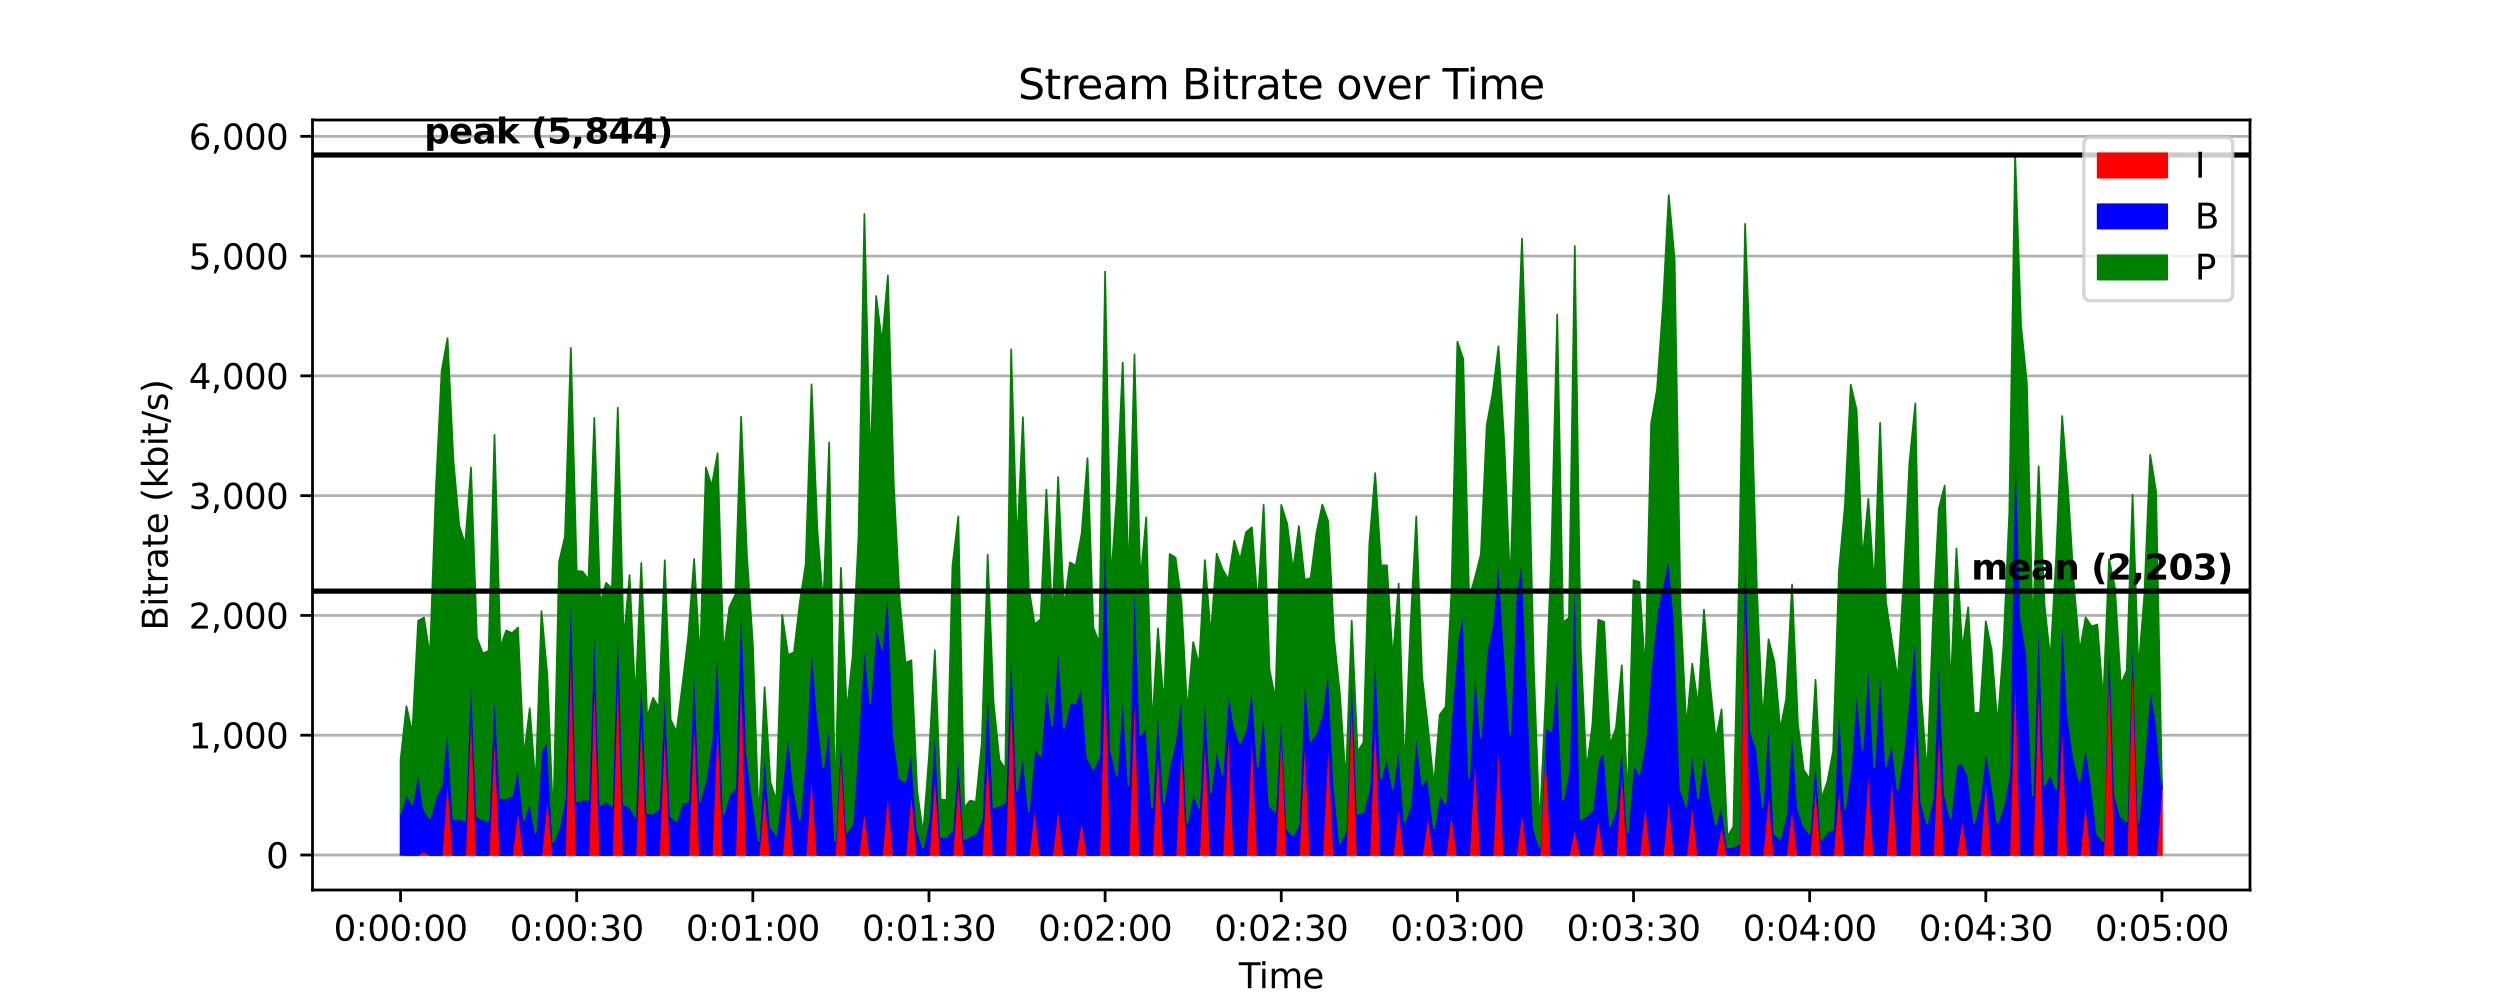 <?xml version="1.0" encoding="utf-8" standalone="no"?>
<!DOCTYPE svg PUBLIC "-//W3C//DTD SVG 1.1//EN"
  "http://www.w3.org/Graphics/SVG/1.1/DTD/svg11.dtd">
<svg xmlns:xlink="http://www.w3.org/1999/xlink" width="720pt" height="288pt" viewBox="0 0 720 288" xmlns="http://www.w3.org/2000/svg" version="1.1">
 <defs>
  <style type="text/css">*{stroke-linejoin: round; stroke-linecap: butt}</style>
 </defs>
 <g id="figure_1">
  <g id="patch_1">
   <path d="M 0 288 
L 720 288 
L 720 0 
L 0 0 
z
" style="fill: #ffffff"/>
  </g>
  <g id="axes_1">
   <g id="patch_2">
    <path d="M 90 256.32 
L 648 256.32 
L 648 34.56 
L 90 34.56 
z
" style="fill: #ffffff"/>
   </g>
   <g id="matplotlib.axis_1">
    <g id="xtick_1">
     <g id="line2d_1">
      <defs>
       <path id="mcdf88b183a" d="M 0 0 
L 0 3.5 
" style="stroke: #000000; stroke-width: 0.8"/>
      </defs>
      <g>
       <use xlink:href="#mcdf88b183a" x="115.364" y="256.32" style="stroke: #000000; stroke-width: 0.8"/>
      </g>
     </g>
     <g id="text_1">
      <!-- 0:00:00 -->
      <g transform="translate(96.089 270.918) scale(0.1 -0.1)">
       <defs>
        <path id="DejaVuSans-30" d="M 2034 4250 
Q 1547 4250 1301 3770 
Q 1056 3291 1056 2328 
Q 1056 1369 1301 889 
Q 1547 409 2034 409 
Q 2525 409 2770 889 
Q 3016 1369 3016 2328 
Q 3016 3291 2770 3770 
Q 2525 4250 2034 4250 
z
M 2034 4750 
Q 2819 4750 3233 4129 
Q 3647 3509 3647 2328 
Q 3647 1150 3233 529 
Q 2819 -91 2034 -91 
Q 1250 -91 836 529 
Q 422 1150 422 2328 
Q 422 3509 836 4129 
Q 1250 4750 2034 4750 
z
" transform="scale(0.016)"/>
        <path id="DejaVuSans-3a" d="M 750 794 
L 1409 794 
L 1409 0 
L 750 0 
L 750 794 
z
M 750 3309 
L 1409 3309 
L 1409 2516 
L 750 2516 
L 750 3309 
z
" transform="scale(0.016)"/>
       </defs>
       <use xlink:href="#DejaVuSans-30"/>
       <use xlink:href="#DejaVuSans-3a" x="63.623"/>
       <use xlink:href="#DejaVuSans-30" x="97.314"/>
       <use xlink:href="#DejaVuSans-30" x="160.938"/>
       <use xlink:href="#DejaVuSans-3a" x="224.561"/>
       <use xlink:href="#DejaVuSans-30" x="258.252"/>
       <use xlink:href="#DejaVuSans-30" x="321.875"/>
      </g>
     </g>
    </g>
    <g id="xtick_2">
     <g id="line2d_2">
      <g>
       <use xlink:href="#mcdf88b183a" x="166.091" y="256.32" style="stroke: #000000; stroke-width: 0.8"/>
      </g>
     </g>
     <g id="text_2">
      <!-- 0:00:30 -->
      <g transform="translate(146.816 270.918) scale(0.1 -0.1)">
       <defs>
        <path id="DejaVuSans-33" d="M 2597 2516 
Q 3050 2419 3304 2112 
Q 3559 1806 3559 1356 
Q 3559 666 3084 287 
Q 2609 -91 1734 -91 
Q 1441 -91 1130 -33 
Q 819 25 488 141 
L 488 750 
Q 750 597 1062 519 
Q 1375 441 1716 441 
Q 2309 441 2620 675 
Q 2931 909 2931 1356 
Q 2931 1769 2642 2001 
Q 2353 2234 1838 2234 
L 1294 2234 
L 1294 2753 
L 1863 2753 
Q 2328 2753 2575 2939 
Q 2822 3125 2822 3475 
Q 2822 3834 2567 4026 
Q 2313 4219 1838 4219 
Q 1578 4219 1281 4162 
Q 984 4106 628 3988 
L 628 4550 
Q 988 4650 1302 4700 
Q 1616 4750 1894 4750 
Q 2613 4750 3031 4423 
Q 3450 4097 3450 3541 
Q 3450 3153 3228 2886 
Q 3006 2619 2597 2516 
z
" transform="scale(0.016)"/>
       </defs>
       <use xlink:href="#DejaVuSans-30"/>
       <use xlink:href="#DejaVuSans-3a" x="63.623"/>
       <use xlink:href="#DejaVuSans-30" x="97.314"/>
       <use xlink:href="#DejaVuSans-30" x="160.938"/>
       <use xlink:href="#DejaVuSans-3a" x="224.561"/>
       <use xlink:href="#DejaVuSans-33" x="258.252"/>
       <use xlink:href="#DejaVuSans-30" x="321.875"/>
      </g>
     </g>
    </g>
    <g id="xtick_3">
     <g id="line2d_3">
      <g>
       <use xlink:href="#mcdf88b183a" x="216.818" y="256.32" style="stroke: #000000; stroke-width: 0.8"/>
      </g>
     </g>
     <g id="text_3">
      <!-- 0:01:00 -->
      <g transform="translate(197.543 270.918) scale(0.1 -0.1)">
       <defs>
        <path id="DejaVuSans-31" d="M 794 531 
L 1825 531 
L 1825 4091 
L 703 3866 
L 703 4441 
L 1819 4666 
L 2450 4666 
L 2450 531 
L 3481 531 
L 3481 0 
L 794 0 
L 794 531 
z
" transform="scale(0.016)"/>
       </defs>
       <use xlink:href="#DejaVuSans-30"/>
       <use xlink:href="#DejaVuSans-3a" x="63.623"/>
       <use xlink:href="#DejaVuSans-30" x="97.314"/>
       <use xlink:href="#DejaVuSans-31" x="160.938"/>
       <use xlink:href="#DejaVuSans-3a" x="224.561"/>
       <use xlink:href="#DejaVuSans-30" x="258.252"/>
       <use xlink:href="#DejaVuSans-30" x="321.875"/>
      </g>
     </g>
    </g>
    <g id="xtick_4">
     <g id="line2d_4">
      <g>
       <use xlink:href="#mcdf88b183a" x="267.545" y="256.32" style="stroke: #000000; stroke-width: 0.8"/>
      </g>
     </g>
     <g id="text_4">
      <!-- 0:01:30 -->
      <g transform="translate(248.27 270.918) scale(0.1 -0.1)">
       <use xlink:href="#DejaVuSans-30"/>
       <use xlink:href="#DejaVuSans-3a" x="63.623"/>
       <use xlink:href="#DejaVuSans-30" x="97.314"/>
       <use xlink:href="#DejaVuSans-31" x="160.938"/>
       <use xlink:href="#DejaVuSans-3a" x="224.561"/>
       <use xlink:href="#DejaVuSans-33" x="258.252"/>
       <use xlink:href="#DejaVuSans-30" x="321.875"/>
      </g>
     </g>
    </g>
    <g id="xtick_5">
     <g id="line2d_5">
      <g>
       <use xlink:href="#mcdf88b183a" x="318.273" y="256.32" style="stroke: #000000; stroke-width: 0.8"/>
      </g>
     </g>
     <g id="text_5">
      <!-- 0:02:00 -->
      <g transform="translate(298.998 270.918) scale(0.1 -0.1)">
       <defs>
        <path id="DejaVuSans-32" d="M 1228 531 
L 3431 531 
L 3431 0 
L 469 0 
L 469 531 
Q 828 903 1448 1529 
Q 2069 2156 2228 2338 
Q 2531 2678 2651 2914 
Q 2772 3150 2772 3378 
Q 2772 3750 2511 3984 
Q 2250 4219 1831 4219 
Q 1534 4219 1204 4116 
Q 875 4013 500 3803 
L 500 4441 
Q 881 4594 1212 4672 
Q 1544 4750 1819 4750 
Q 2544 4750 2975 4387 
Q 3406 4025 3406 3419 
Q 3406 3131 3298 2873 
Q 3191 2616 2906 2266 
Q 2828 2175 2409 1742 
Q 1991 1309 1228 531 
z
" transform="scale(0.016)"/>
       </defs>
       <use xlink:href="#DejaVuSans-30"/>
       <use xlink:href="#DejaVuSans-3a" x="63.623"/>
       <use xlink:href="#DejaVuSans-30" x="97.314"/>
       <use xlink:href="#DejaVuSans-32" x="160.938"/>
       <use xlink:href="#DejaVuSans-3a" x="224.561"/>
       <use xlink:href="#DejaVuSans-30" x="258.252"/>
       <use xlink:href="#DejaVuSans-30" x="321.875"/>
      </g>
     </g>
    </g>
    <g id="xtick_6">
     <g id="line2d_6">
      <g>
       <use xlink:href="#mcdf88b183a" x="369" y="256.32" style="stroke: #000000; stroke-width: 0.8"/>
      </g>
     </g>
     <g id="text_6">
      <!-- 0:02:30 -->
      <g transform="translate(349.725 270.918) scale(0.1 -0.1)">
       <use xlink:href="#DejaVuSans-30"/>
       <use xlink:href="#DejaVuSans-3a" x="63.623"/>
       <use xlink:href="#DejaVuSans-30" x="97.314"/>
       <use xlink:href="#DejaVuSans-32" x="160.938"/>
       <use xlink:href="#DejaVuSans-3a" x="224.561"/>
       <use xlink:href="#DejaVuSans-33" x="258.252"/>
       <use xlink:href="#DejaVuSans-30" x="321.875"/>
      </g>
     </g>
    </g>
    <g id="xtick_7">
     <g id="line2d_7">
      <g>
       <use xlink:href="#mcdf88b183a" x="419.727" y="256.32" style="stroke: #000000; stroke-width: 0.8"/>
      </g>
     </g>
     <g id="text_7">
      <!-- 0:03:00 -->
      <g transform="translate(400.452 270.918) scale(0.1 -0.1)">
       <use xlink:href="#DejaVuSans-30"/>
       <use xlink:href="#DejaVuSans-3a" x="63.623"/>
       <use xlink:href="#DejaVuSans-30" x="97.314"/>
       <use xlink:href="#DejaVuSans-33" x="160.938"/>
       <use xlink:href="#DejaVuSans-3a" x="224.561"/>
       <use xlink:href="#DejaVuSans-30" x="258.252"/>
       <use xlink:href="#DejaVuSans-30" x="321.875"/>
      </g>
     </g>
    </g>
    <g id="xtick_8">
     <g id="line2d_8">
      <g>
       <use xlink:href="#mcdf88b183a" x="470.455" y="256.32" style="stroke: #000000; stroke-width: 0.8"/>
      </g>
     </g>
     <g id="text_8">
      <!-- 0:03:30 -->
      <g transform="translate(451.18 270.918) scale(0.1 -0.1)">
       <use xlink:href="#DejaVuSans-30"/>
       <use xlink:href="#DejaVuSans-3a" x="63.623"/>
       <use xlink:href="#DejaVuSans-30" x="97.314"/>
       <use xlink:href="#DejaVuSans-33" x="160.938"/>
       <use xlink:href="#DejaVuSans-3a" x="224.561"/>
       <use xlink:href="#DejaVuSans-33" x="258.252"/>
       <use xlink:href="#DejaVuSans-30" x="321.875"/>
      </g>
     </g>
    </g>
    <g id="xtick_9">
     <g id="line2d_9">
      <g>
       <use xlink:href="#mcdf88b183a" x="521.182" y="256.32" style="stroke: #000000; stroke-width: 0.8"/>
      </g>
     </g>
     <g id="text_9">
      <!-- 0:04:00 -->
      <g transform="translate(501.907 270.918) scale(0.1 -0.1)">
       <defs>
        <path id="DejaVuSans-34" d="M 2419 4116 
L 825 1625 
L 2419 1625 
L 2419 4116 
z
M 2253 4666 
L 3047 4666 
L 3047 1625 
L 3713 1625 
L 3713 1100 
L 3047 1100 
L 3047 0 
L 2419 0 
L 2419 1100 
L 313 1100 
L 313 1709 
L 2253 4666 
z
" transform="scale(0.016)"/>
       </defs>
       <use xlink:href="#DejaVuSans-30"/>
       <use xlink:href="#DejaVuSans-3a" x="63.623"/>
       <use xlink:href="#DejaVuSans-30" x="97.314"/>
       <use xlink:href="#DejaVuSans-34" x="160.938"/>
       <use xlink:href="#DejaVuSans-3a" x="224.561"/>
       <use xlink:href="#DejaVuSans-30" x="258.252"/>
       <use xlink:href="#DejaVuSans-30" x="321.875"/>
      </g>
     </g>
    </g>
    <g id="xtick_10">
     <g id="line2d_10">
      <g>
       <use xlink:href="#mcdf88b183a" x="571.909" y="256.32" style="stroke: #000000; stroke-width: 0.8"/>
      </g>
     </g>
     <g id="text_10">
      <!-- 0:04:30 -->
      <g transform="translate(552.634 270.918) scale(0.1 -0.1)">
       <use xlink:href="#DejaVuSans-30"/>
       <use xlink:href="#DejaVuSans-3a" x="63.623"/>
       <use xlink:href="#DejaVuSans-30" x="97.314"/>
       <use xlink:href="#DejaVuSans-34" x="160.938"/>
       <use xlink:href="#DejaVuSans-3a" x="224.561"/>
       <use xlink:href="#DejaVuSans-33" x="258.252"/>
       <use xlink:href="#DejaVuSans-30" x="321.875"/>
      </g>
     </g>
    </g>
    <g id="xtick_11">
     <g id="line2d_11">
      <g>
       <use xlink:href="#mcdf88b183a" x="622.636" y="256.32" style="stroke: #000000; stroke-width: 0.8"/>
      </g>
     </g>
     <g id="text_11">
      <!-- 0:05:00 -->
      <g transform="translate(603.361 270.918) scale(0.1 -0.1)">
       <defs>
        <path id="DejaVuSans-35" d="M 691 4666 
L 3169 4666 
L 3169 4134 
L 1269 4134 
L 1269 2991 
Q 1406 3038 1543 3061 
Q 1681 3084 1819 3084 
Q 2600 3084 3056 2656 
Q 3513 2228 3513 1497 
Q 3513 744 3044 326 
Q 2575 -91 1722 -91 
Q 1428 -91 1123 -41 
Q 819 9 494 109 
L 494 744 
Q 775 591 1075 516 
Q 1375 441 1709 441 
Q 2250 441 2565 725 
Q 2881 1009 2881 1497 
Q 2881 1984 2565 2268 
Q 2250 2553 1709 2553 
Q 1456 2553 1204 2497 
Q 953 2441 691 2322 
L 691 4666 
z
" transform="scale(0.016)"/>
       </defs>
       <use xlink:href="#DejaVuSans-30"/>
       <use xlink:href="#DejaVuSans-3a" x="63.623"/>
       <use xlink:href="#DejaVuSans-30" x="97.314"/>
       <use xlink:href="#DejaVuSans-35" x="160.938"/>
       <use xlink:href="#DejaVuSans-3a" x="224.561"/>
       <use xlink:href="#DejaVuSans-30" x="258.252"/>
       <use xlink:href="#DejaVuSans-30" x="321.875"/>
      </g>
     </g>
    </g>
    <g id="text_12">
     <!-- Time -->
     <g transform="translate(356.766 284.597) scale(0.1 -0.1)">
      <defs>
       <path id="DejaVuSans-54" d="M -19 4666 
L 3928 4666 
L 3928 4134 
L 2272 4134 
L 2272 0 
L 1638 0 
L 1638 4134 
L -19 4134 
L -19 4666 
z
" transform="scale(0.016)"/>
       <path id="DejaVuSans-69" d="M 603 3500 
L 1178 3500 
L 1178 0 
L 603 0 
L 603 3500 
z
M 603 4863 
L 1178 4863 
L 1178 4134 
L 603 4134 
L 603 4863 
z
" transform="scale(0.016)"/>
       <path id="DejaVuSans-6d" d="M 3328 2828 
Q 3544 3216 3844 3400 
Q 4144 3584 4550 3584 
Q 5097 3584 5394 3201 
Q 5691 2819 5691 2113 
L 5691 0 
L 5113 0 
L 5113 2094 
Q 5113 2597 4934 2840 
Q 4756 3084 4391 3084 
Q 3944 3084 3684 2787 
Q 3425 2491 3425 1978 
L 3425 0 
L 2847 0 
L 2847 2094 
Q 2847 2600 2669 2842 
Q 2491 3084 2119 3084 
Q 1678 3084 1418 2786 
Q 1159 2488 1159 1978 
L 1159 0 
L 581 0 
L 581 3500 
L 1159 3500 
L 1159 2956 
Q 1356 3278 1631 3431 
Q 1906 3584 2284 3584 
Q 2666 3584 2933 3390 
Q 3200 3197 3328 2828 
z
" transform="scale(0.016)"/>
       <path id="DejaVuSans-65" d="M 3597 1894 
L 3597 1613 
L 953 1613 
Q 991 1019 1311 708 
Q 1631 397 2203 397 
Q 2534 397 2845 478 
Q 3156 559 3463 722 
L 3463 178 
Q 3153 47 2828 -22 
Q 2503 -91 2169 -91 
Q 1331 -91 842 396 
Q 353 884 353 1716 
Q 353 2575 817 3079 
Q 1281 3584 2069 3584 
Q 2775 3584 3186 3129 
Q 3597 2675 3597 1894 
z
M 3022 2063 
Q 3016 2534 2758 2815 
Q 2500 3097 2075 3097 
Q 1594 3097 1305 2825 
Q 1016 2553 972 2059 
L 3022 2063 
z
" transform="scale(0.016)"/>
      </defs>
      <use xlink:href="#DejaVuSans-54"/>
      <use xlink:href="#DejaVuSans-69" x="57.959"/>
      <use xlink:href="#DejaVuSans-6d" x="85.742"/>
      <use xlink:href="#DejaVuSans-65" x="183.154"/>
     </g>
    </g>
   </g>
   <g id="matplotlib.axis_2">
    <g id="ytick_1">
     <g id="line2d_12">
      <path d="M 90 246.24 
L 648 246.24 
" clip-path="url(#p1703635d53)" style="fill: none; stroke: #b0b0b0; stroke-width: 0.8; stroke-linecap: square"/>
     </g>
     <g id="line2d_13">
      <defs>
       <path id="mbc255b26e8" d="M 0 0 
L -3.5 0 
" style="stroke: #000000; stroke-width: 0.8"/>
      </defs>
      <g>
       <use xlink:href="#mbc255b26e8" x="90" y="246.24" style="stroke: #000000; stroke-width: 0.8"/>
      </g>
     </g>
     <g id="text_13">
      <!-- 0 -->
      <g transform="translate(76.638 250.039) scale(0.1 -0.1)">
       <use xlink:href="#DejaVuSans-30"/>
      </g>
     </g>
    </g>
    <g id="ytick_2">
     <g id="line2d_14">
      <path d="M 90 211.743 
L 648 211.743 
" clip-path="url(#p1703635d53)" style="fill: none; stroke: #b0b0b0; stroke-width: 0.8; stroke-linecap: square"/>
     </g>
     <g id="line2d_15">
      <g>
       <use xlink:href="#mbc255b26e8" x="90" y="211.743" style="stroke: #000000; stroke-width: 0.8"/>
      </g>
     </g>
     <g id="text_14">
      <!-- 1,000 -->
      <g transform="translate(54.372 215.542) scale(0.1 -0.1)">
       <defs>
        <path id="DejaVuSans-2c" d="M 750 794 
L 1409 794 
L 1409 256 
L 897 -744 
L 494 -744 
L 750 256 
L 750 794 
z
" transform="scale(0.016)"/>
       </defs>
       <use xlink:href="#DejaVuSans-31"/>
       <use xlink:href="#DejaVuSans-2c" x="63.623"/>
       <use xlink:href="#DejaVuSans-30" x="95.41"/>
       <use xlink:href="#DejaVuSans-30" x="159.033"/>
       <use xlink:href="#DejaVuSans-30" x="222.656"/>
      </g>
     </g>
    </g>
    <g id="ytick_3">
     <g id="line2d_16">
      <path d="M 90 177.246 
L 648 177.246 
" clip-path="url(#p1703635d53)" style="fill: none; stroke: #b0b0b0; stroke-width: 0.8; stroke-linecap: square"/>
     </g>
     <g id="line2d_17">
      <g>
       <use xlink:href="#mbc255b26e8" x="90" y="177.246" style="stroke: #000000; stroke-width: 0.8"/>
      </g>
     </g>
     <g id="text_15">
      <!-- 2,000 -->
      <g transform="translate(54.372 181.045) scale(0.1 -0.1)">
       <use xlink:href="#DejaVuSans-32"/>
       <use xlink:href="#DejaVuSans-2c" x="63.623"/>
       <use xlink:href="#DejaVuSans-30" x="95.41"/>
       <use xlink:href="#DejaVuSans-30" x="159.033"/>
       <use xlink:href="#DejaVuSans-30" x="222.656"/>
      </g>
     </g>
    </g>
    <g id="ytick_4">
     <g id="line2d_18">
      <path d="M 90 142.749 
L 648 142.749 
" clip-path="url(#p1703635d53)" style="fill: none; stroke: #b0b0b0; stroke-width: 0.8; stroke-linecap: square"/>
     </g>
     <g id="line2d_19">
      <g>
       <use xlink:href="#mbc255b26e8" x="90" y="142.749" style="stroke: #000000; stroke-width: 0.8"/>
      </g>
     </g>
     <g id="text_16">
      <!-- 3,000 -->
      <g transform="translate(54.372 146.548) scale(0.1 -0.1)">
       <use xlink:href="#DejaVuSans-33"/>
       <use xlink:href="#DejaVuSans-2c" x="63.623"/>
       <use xlink:href="#DejaVuSans-30" x="95.41"/>
       <use xlink:href="#DejaVuSans-30" x="159.033"/>
       <use xlink:href="#DejaVuSans-30" x="222.656"/>
      </g>
     </g>
    </g>
    <g id="ytick_5">
     <g id="line2d_20">
      <path d="M 90 108.252 
L 648 108.252 
" clip-path="url(#p1703635d53)" style="fill: none; stroke: #b0b0b0; stroke-width: 0.8; stroke-linecap: square"/>
     </g>
     <g id="line2d_21">
      <g>
       <use xlink:href="#mbc255b26e8" x="90" y="108.252" style="stroke: #000000; stroke-width: 0.8"/>
      </g>
     </g>
     <g id="text_17">
      <!-- 4,000 -->
      <g transform="translate(54.372 112.052) scale(0.1 -0.1)">
       <use xlink:href="#DejaVuSans-34"/>
       <use xlink:href="#DejaVuSans-2c" x="63.623"/>
       <use xlink:href="#DejaVuSans-30" x="95.41"/>
       <use xlink:href="#DejaVuSans-30" x="159.033"/>
       <use xlink:href="#DejaVuSans-30" x="222.656"/>
      </g>
     </g>
    </g>
    <g id="ytick_6">
     <g id="line2d_22">
      <path d="M 90 73.755 
L 648 73.755 
" clip-path="url(#p1703635d53)" style="fill: none; stroke: #b0b0b0; stroke-width: 0.8; stroke-linecap: square"/>
     </g>
     <g id="line2d_23">
      <g>
       <use xlink:href="#mbc255b26e8" x="90" y="73.755" style="stroke: #000000; stroke-width: 0.8"/>
      </g>
     </g>
     <g id="text_18">
      <!-- 5,000 -->
      <g transform="translate(54.372 77.555) scale(0.1 -0.1)">
       <use xlink:href="#DejaVuSans-35"/>
       <use xlink:href="#DejaVuSans-2c" x="63.623"/>
       <use xlink:href="#DejaVuSans-30" x="95.41"/>
       <use xlink:href="#DejaVuSans-30" x="159.033"/>
       <use xlink:href="#DejaVuSans-30" x="222.656"/>
      </g>
     </g>
    </g>
    <g id="ytick_7">
     <g id="line2d_24">
      <path d="M 90 39.258 
L 648 39.258 
" clip-path="url(#p1703635d53)" style="fill: none; stroke: #b0b0b0; stroke-width: 0.8; stroke-linecap: square"/>
     </g>
     <g id="line2d_25">
      <g>
       <use xlink:href="#mbc255b26e8" x="90" y="39.258" style="stroke: #000000; stroke-width: 0.8"/>
      </g>
     </g>
     <g id="text_19">
      <!-- 6,000 -->
      <g transform="translate(54.372 43.058) scale(0.1 -0.1)">
       <defs>
        <path id="DejaVuSans-36" d="M 2113 2584 
Q 1688 2584 1439 2293 
Q 1191 2003 1191 1497 
Q 1191 994 1439 701 
Q 1688 409 2113 409 
Q 2538 409 2786 701 
Q 3034 994 3034 1497 
Q 3034 2003 2786 2293 
Q 2538 2584 2113 2584 
z
M 3366 4563 
L 3366 3988 
Q 3128 4100 2886 4159 
Q 2644 4219 2406 4219 
Q 1781 4219 1451 3797 
Q 1122 3375 1075 2522 
Q 1259 2794 1537 2939 
Q 1816 3084 2150 3084 
Q 2853 3084 3261 2657 
Q 3669 2231 3669 1497 
Q 3669 778 3244 343 
Q 2819 -91 2113 -91 
Q 1303 -91 875 529 
Q 447 1150 447 2328 
Q 447 3434 972 4092 
Q 1497 4750 2381 4750 
Q 2619 4750 2861 4703 
Q 3103 4656 3366 4563 
z
" transform="scale(0.016)"/>
       </defs>
       <use xlink:href="#DejaVuSans-36"/>
       <use xlink:href="#DejaVuSans-2c" x="63.623"/>
       <use xlink:href="#DejaVuSans-30" x="95.41"/>
       <use xlink:href="#DejaVuSans-30" x="159.033"/>
       <use xlink:href="#DejaVuSans-30" x="222.656"/>
      </g>
     </g>
    </g>
    <g id="text_20">
     <!-- Bitrate (kbit/s) -->
     <g transform="translate(48.292 181.574) rotate(-90) scale(0.1 -0.1)">
      <defs>
       <path id="DejaVuSans-42" d="M 1259 2228 
L 1259 519 
L 2272 519 
Q 2781 519 3026 730 
Q 3272 941 3272 1375 
Q 3272 1813 3026 2020 
Q 2781 2228 2272 2228 
L 1259 2228 
z
M 1259 4147 
L 1259 2741 
L 2194 2741 
Q 2656 2741 2882 2914 
Q 3109 3088 3109 3444 
Q 3109 3797 2882 3972 
Q 2656 4147 2194 4147 
L 1259 4147 
z
M 628 4666 
L 2241 4666 
Q 2963 4666 3353 4366 
Q 3744 4066 3744 3513 
Q 3744 3084 3544 2831 
Q 3344 2578 2956 2516 
Q 3422 2416 3680 2098 
Q 3938 1781 3938 1306 
Q 3938 681 3513 340 
Q 3088 0 2303 0 
L 628 0 
L 628 4666 
z
" transform="scale(0.016)"/>
       <path id="DejaVuSans-74" d="M 1172 4494 
L 1172 3500 
L 2356 3500 
L 2356 3053 
L 1172 3053 
L 1172 1153 
Q 1172 725 1289 603 
Q 1406 481 1766 481 
L 2356 481 
L 2356 0 
L 1766 0 
Q 1100 0 847 248 
Q 594 497 594 1153 
L 594 3053 
L 172 3053 
L 172 3500 
L 594 3500 
L 594 4494 
L 1172 4494 
z
" transform="scale(0.016)"/>
       <path id="DejaVuSans-72" d="M 2631 2963 
Q 2534 3019 2420 3045 
Q 2306 3072 2169 3072 
Q 1681 3072 1420 2755 
Q 1159 2438 1159 1844 
L 1159 0 
L 581 0 
L 581 3500 
L 1159 3500 
L 1159 2956 
Q 1341 3275 1631 3429 
Q 1922 3584 2338 3584 
Q 2397 3584 2469 3576 
Q 2541 3569 2628 3553 
L 2631 2963 
z
" transform="scale(0.016)"/>
       <path id="DejaVuSans-61" d="M 2194 1759 
Q 1497 1759 1228 1600 
Q 959 1441 959 1056 
Q 959 750 1161 570 
Q 1363 391 1709 391 
Q 2188 391 2477 730 
Q 2766 1069 2766 1631 
L 2766 1759 
L 2194 1759 
z
M 3341 1997 
L 3341 0 
L 2766 0 
L 2766 531 
Q 2569 213 2275 61 
Q 1981 -91 1556 -91 
Q 1019 -91 701 211 
Q 384 513 384 1019 
Q 384 1609 779 1909 
Q 1175 2209 1959 2209 
L 2766 2209 
L 2766 2266 
Q 2766 2663 2505 2880 
Q 2244 3097 1772 3097 
Q 1472 3097 1187 3025 
Q 903 2953 641 2809 
L 641 3341 
Q 956 3463 1253 3523 
Q 1550 3584 1831 3584 
Q 2591 3584 2966 3190 
Q 3341 2797 3341 1997 
z
" transform="scale(0.016)"/>
       <path id="DejaVuSans-20" transform="scale(0.016)"/>
       <path id="DejaVuSans-28" d="M 1984 4856 
Q 1566 4138 1362 3434 
Q 1159 2731 1159 2009 
Q 1159 1288 1364 580 
Q 1569 -128 1984 -844 
L 1484 -844 
Q 1016 -109 783 600 
Q 550 1309 550 2009 
Q 550 2706 781 3412 
Q 1013 4119 1484 4856 
L 1984 4856 
z
" transform="scale(0.016)"/>
       <path id="DejaVuSans-6b" d="M 581 4863 
L 1159 4863 
L 1159 1991 
L 2875 3500 
L 3609 3500 
L 1753 1863 
L 3688 0 
L 2938 0 
L 1159 1709 
L 1159 0 
L 581 0 
L 581 4863 
z
" transform="scale(0.016)"/>
       <path id="DejaVuSans-62" d="M 3116 1747 
Q 3116 2381 2855 2742 
Q 2594 3103 2138 3103 
Q 1681 3103 1420 2742 
Q 1159 2381 1159 1747 
Q 1159 1113 1420 752 
Q 1681 391 2138 391 
Q 2594 391 2855 752 
Q 3116 1113 3116 1747 
z
M 1159 2969 
Q 1341 3281 1617 3432 
Q 1894 3584 2278 3584 
Q 2916 3584 3314 3078 
Q 3713 2572 3713 1747 
Q 3713 922 3314 415 
Q 2916 -91 2278 -91 
Q 1894 -91 1617 61 
Q 1341 213 1159 525 
L 1159 0 
L 581 0 
L 581 4863 
L 1159 4863 
L 1159 2969 
z
" transform="scale(0.016)"/>
       <path id="DejaVuSans-2f" d="M 1625 4666 
L 2156 4666 
L 531 -594 
L 0 -594 
L 1625 4666 
z
" transform="scale(0.016)"/>
       <path id="DejaVuSans-73" d="M 2834 3397 
L 2834 2853 
Q 2591 2978 2328 3040 
Q 2066 3103 1784 3103 
Q 1356 3103 1142 2972 
Q 928 2841 928 2578 
Q 928 2378 1081 2264 
Q 1234 2150 1697 2047 
L 1894 2003 
Q 2506 1872 2764 1633 
Q 3022 1394 3022 966 
Q 3022 478 2636 193 
Q 2250 -91 1575 -91 
Q 1294 -91 989 -36 
Q 684 19 347 128 
L 347 722 
Q 666 556 975 473 
Q 1284 391 1588 391 
Q 1994 391 2212 530 
Q 2431 669 2431 922 
Q 2431 1156 2273 1281 
Q 2116 1406 1581 1522 
L 1381 1569 
Q 847 1681 609 1914 
Q 372 2147 372 2553 
Q 372 3047 722 3315 
Q 1072 3584 1716 3584 
Q 2034 3584 2315 3537 
Q 2597 3491 2834 3397 
z
" transform="scale(0.016)"/>
       <path id="DejaVuSans-29" d="M 513 4856 
L 1013 4856 
Q 1481 4119 1714 3412 
Q 1947 2706 1947 2009 
Q 1947 1309 1714 600 
Q 1481 -109 1013 -844 
L 513 -844 
Q 928 -128 1133 580 
Q 1338 1288 1338 2009 
Q 1338 2731 1133 3434 
Q 928 4138 513 4856 
z
" transform="scale(0.016)"/>
      </defs>
      <use xlink:href="#DejaVuSans-42"/>
      <use xlink:href="#DejaVuSans-69" x="68.604"/>
      <use xlink:href="#DejaVuSans-74" x="96.387"/>
      <use xlink:href="#DejaVuSans-72" x="135.596"/>
      <use xlink:href="#DejaVuSans-61" x="176.709"/>
      <use xlink:href="#DejaVuSans-74" x="237.988"/>
      <use xlink:href="#DejaVuSans-65" x="277.197"/>
      <use xlink:href="#DejaVuSans-20" x="338.721"/>
      <use xlink:href="#DejaVuSans-28" x="370.508"/>
      <use xlink:href="#DejaVuSans-6b" x="409.521"/>
      <use xlink:href="#DejaVuSans-62" x="467.432"/>
      <use xlink:href="#DejaVuSans-69" x="530.908"/>
      <use xlink:href="#DejaVuSans-74" x="558.691"/>
      <use xlink:href="#DejaVuSans-2f" x="597.9"/>
      <use xlink:href="#DejaVuSans-73" x="631.592"/>
      <use xlink:href="#DejaVuSans-29" x="683.691"/>
     </g>
    </g>
   </g>
   <g id="PolyCollection_1">
    <defs>
     <path id="m4105d83b5f" d="M 115.364 -41.898 
L 115.364 -41.76 
L 117.055 -41.76 
L 118.745 -41.76 
L 120.436 -41.76 
L 122.127 -41.76 
L 123.818 -41.76 
L 125.509 -41.76 
L 127.2 -41.76 
L 128.891 -41.76 
L 130.582 -41.76 
L 132.273 -41.76 
L 133.964 -41.76 
L 135.655 -41.76 
L 137.345 -41.76 
L 139.036 -41.76 
L 140.727 -41.76 
L 142.418 -41.76 
L 144.109 -41.76 
L 145.8 -41.76 
L 147.491 -41.76 
L 149.182 -41.76 
L 150.873 -41.76 
L 152.564 -41.76 
L 154.255 -41.76 
L 155.945 -41.76 
L 157.636 -41.76 
L 159.327 -41.76 
L 161.018 -41.76 
L 162.709 -41.76 
L 164.4 -41.76 
L 166.091 -41.76 
L 167.782 -41.76 
L 169.473 -41.76 
L 171.164 -41.76 
L 172.855 -41.76 
L 174.545 -41.76 
L 176.236 -41.76 
L 177.927 -41.76 
L 179.618 -41.76 
L 181.309 -41.76 
L 183 -41.76 
L 184.691 -41.76 
L 186.382 -41.76 
L 188.073 -41.76 
L 189.764 -41.76 
L 191.455 -41.76 
L 193.145 -41.76 
L 194.836 -41.76 
L 196.527 -41.76 
L 198.218 -41.76 
L 199.909 -41.76 
L 201.6 -41.76 
L 203.291 -41.76 
L 204.982 -41.76 
L 206.673 -41.76 
L 208.364 -41.76 
L 210.055 -41.76 
L 211.745 -41.76 
L 213.436 -41.76 
L 215.127 -41.76 
L 216.818 -41.76 
L 218.509 -41.76 
L 220.2 -41.76 
L 221.891 -41.76 
L 223.582 -41.76 
L 225.273 -41.76 
L 226.964 -41.76 
L 228.655 -41.76 
L 230.345 -41.76 
L 232.036 -41.76 
L 233.727 -41.76 
L 235.418 -41.76 
L 237.109 -41.76 
L 238.8 -41.76 
L 240.491 -41.76 
L 242.182 -41.76 
L 243.873 -41.76 
L 245.564 -41.76 
L 247.255 -41.76 
L 248.945 -41.76 
L 250.636 -41.76 
L 252.327 -41.76 
L 254.018 -41.76 
L 255.709 -41.76 
L 257.4 -41.76 
L 259.091 -41.76 
L 260.782 -41.76 
L 262.473 -41.76 
L 264.164 -41.76 
L 265.855 -41.76 
L 267.545 -41.76 
L 269.236 -41.76 
L 270.927 -41.76 
L 272.618 -41.76 
L 274.309 -41.76 
L 276 -41.76 
L 277.691 -41.76 
L 279.382 -41.76 
L 281.073 -41.76 
L 282.764 -41.76 
L 284.455 -41.76 
L 286.145 -41.76 
L 287.836 -41.76 
L 289.527 -41.76 
L 291.218 -41.76 
L 292.909 -41.76 
L 294.6 -41.76 
L 296.291 -41.76 
L 297.982 -41.76 
L 299.673 -41.76 
L 301.364 -41.76 
L 303.055 -41.76 
L 304.745 -41.76 
L 306.436 -41.76 
L 308.127 -41.76 
L 309.818 -41.76 
L 311.509 -41.76 
L 313.2 -41.76 
L 314.891 -41.76 
L 316.582 -41.76 
L 318.273 -41.76 
L 319.964 -41.76 
L 321.655 -41.76 
L 323.345 -41.76 
L 325.036 -41.76 
L 326.727 -41.76 
L 328.418 -41.76 
L 330.109 -41.76 
L 331.8 -41.76 
L 333.491 -41.76 
L 335.182 -41.76 
L 336.873 -41.76 
L 338.564 -41.76 
L 340.255 -41.76 
L 341.945 -41.76 
L 343.636 -41.76 
L 345.327 -41.76 
L 347.018 -41.76 
L 348.709 -41.76 
L 350.4 -41.76 
L 352.091 -41.76 
L 353.782 -41.76 
L 355.473 -41.76 
L 357.164 -41.76 
L 358.855 -41.76 
L 360.545 -41.76 
L 362.236 -41.76 
L 363.927 -41.76 
L 365.618 -41.76 
L 367.309 -41.76 
L 369 -41.76 
L 370.691 -41.76 
L 372.382 -41.76 
L 374.073 -41.76 
L 375.764 -41.76 
L 377.455 -41.76 
L 379.145 -41.76 
L 380.836 -41.76 
L 382.527 -41.76 
L 384.218 -41.76 
L 385.909 -41.76 
L 387.6 -41.76 
L 389.291 -41.76 
L 390.982 -41.76 
L 392.673 -41.76 
L 394.364 -41.76 
L 396.055 -41.76 
L 397.745 -41.76 
L 399.436 -41.76 
L 401.127 -41.76 
L 402.818 -41.76 
L 404.509 -41.76 
L 406.2 -41.76 
L 407.891 -41.76 
L 409.582 -41.76 
L 411.273 -41.76 
L 412.964 -41.76 
L 414.655 -41.76 
L 416.345 -41.76 
L 418.036 -41.76 
L 419.727 -41.76 
L 421.418 -41.76 
L 423.109 -41.76 
L 424.8 -41.76 
L 426.491 -41.76 
L 428.182 -41.76 
L 429.873 -41.76 
L 431.564 -41.76 
L 433.255 -41.76 
L 434.945 -41.76 
L 436.636 -41.76 
L 438.327 -41.76 
L 440.018 -41.76 
L 441.709 -41.76 
L 443.4 -41.76 
L 445.091 -41.76 
L 446.782 -41.76 
L 448.473 -41.76 
L 450.164 -41.76 
L 451.855 -41.76 
L 453.545 -41.76 
L 455.236 -41.76 
L 456.927 -41.76 
L 458.618 -41.76 
L 460.309 -41.76 
L 462 -41.76 
L 463.691 -41.76 
L 465.382 -41.76 
L 467.073 -41.76 
L 468.764 -41.76 
L 470.455 -41.76 
L 472.145 -41.76 
L 473.836 -41.76 
L 475.527 -41.76 
L 477.218 -41.76 
L 478.909 -41.76 
L 480.6 -41.76 
L 482.291 -41.76 
L 483.982 -41.76 
L 485.673 -41.76 
L 487.364 -41.76 
L 489.055 -41.76 
L 490.745 -41.76 
L 492.436 -41.76 
L 494.127 -41.76 
L 495.818 -41.76 
L 497.509 -41.76 
L 499.2 -41.76 
L 500.891 -41.76 
L 502.582 -41.76 
L 504.273 -41.76 
L 505.964 -41.76 
L 507.655 -41.76 
L 509.345 -41.76 
L 511.036 -41.76 
L 512.727 -41.76 
L 514.418 -41.76 
L 516.109 -41.76 
L 517.8 -41.76 
L 519.491 -41.76 
L 521.182 -41.76 
L 522.873 -41.76 
L 524.564 -41.76 
L 526.255 -41.76 
L 527.945 -41.76 
L 529.636 -41.76 
L 531.327 -41.76 
L 533.018 -41.76 
L 534.709 -41.76 
L 536.4 -41.76 
L 538.091 -41.76 
L 539.782 -41.76 
L 541.473 -41.76 
L 543.164 -41.76 
L 544.855 -41.76 
L 546.545 -41.76 
L 548.236 -41.76 
L 549.927 -41.76 
L 551.618 -41.76 
L 553.309 -41.76 
L 555 -41.76 
L 556.691 -41.76 
L 558.382 -41.76 
L 560.073 -41.76 
L 561.764 -41.76 
L 563.455 -41.76 
L 565.145 -41.76 
L 566.836 -41.76 
L 568.527 -41.76 
L 570.218 -41.76 
L 571.909 -41.76 
L 573.6 -41.76 
L 575.291 -41.76 
L 576.982 -41.76 
L 578.673 -41.76 
L 580.364 -41.76 
L 582.055 -41.76 
L 583.745 -41.76 
L 585.436 -41.76 
L 587.127 -41.76 
L 588.818 -41.76 
L 590.509 -41.76 
L 592.2 -41.76 
L 593.891 -41.76 
L 595.582 -41.76 
L 597.273 -41.76 
L 598.964 -41.76 
L 600.655 -41.76 
L 602.345 -41.76 
L 604.036 -41.76 
L 605.727 -41.76 
L 607.418 -41.76 
L 609.109 -41.76 
L 610.8 -41.76 
L 612.491 -41.76 
L 614.182 -41.76 
L 615.873 -41.76 
L 617.564 -41.76 
L 619.255 -41.76 
L 620.945 -41.76 
L 622.636 -41.76 
L 622.636 -62.113 
L 622.636 -62.113 
L 620.945 -41.76 
L 619.255 -41.76 
L 617.564 -41.76 
L 615.873 -41.76 
L 614.182 -104.234 
L 612.491 -41.76 
L 610.8 -41.76 
L 609.109 -41.76 
L 607.418 -103.682 
L 605.727 -41.76 
L 604.036 -41.76 
L 602.345 -41.76 
L 600.655 -57.801 
L 598.964 -41.76 
L 597.273 -41.76 
L 595.582 -41.76 
L 593.891 -83.536 
L 592.2 -41.76 
L 590.509 -41.76 
L 588.818 -41.76 
L 587.127 -96.679 
L 585.436 -41.76 
L 583.745 -41.76 
L 582.055 -41.76 
L 580.364 -98.783 
L 578.673 -41.76 
L 576.982 -41.76 
L 575.291 -41.76 
L 573.6 -41.76 
L 571.909 -65.77 
L 570.218 -41.76 
L 568.527 -41.76 
L 566.836 -41.76 
L 565.145 -52.661 
L 563.455 -41.76 
L 561.764 -41.76 
L 560.073 -41.76 
L 558.382 -81.535 
L 556.691 -41.76 
L 555 -41.76 
L 553.309 -41.76 
L 551.618 -84.674 
L 549.927 -41.76 
L 548.236 -41.76 
L 546.545 -41.76 
L 544.855 -66.356 
L 543.164 -41.76 
L 541.473 -41.76 
L 539.782 -41.76 
L 538.091 -67.771 
L 536.4 -41.76 
L 534.709 -41.76 
L 533.018 -41.76 
L 531.327 -41.76 
L 529.636 -62.976 
L 527.945 -41.76 
L 526.255 -41.76 
L 524.564 -41.76 
L 522.873 -63.39 
L 521.182 -41.76 
L 519.491 -41.76 
L 517.8 -41.76 
L 516.109 -56.318 
L 514.418 -41.76 
L 512.727 -41.76 
L 511.036 -41.76 
L 509.345 -60.595 
L 507.655 -41.76 
L 505.964 -41.76 
L 504.273 -41.76 
L 502.582 -128.209 
L 500.891 -41.76 
L 499.2 -41.76 
L 497.509 -41.76 
L 495.818 -51.074 
L 494.127 -41.76 
L 492.436 -41.76 
L 490.745 -41.76 
L 489.055 -41.76 
L 487.364 -57.422 
L 485.673 -41.76 
L 483.982 -41.76 
L 482.291 -41.76 
L 480.6 -59.526 
L 478.909 -41.76 
L 477.218 -41.76 
L 475.527 -41.76 
L 473.836 -57.387 
L 472.145 -41.76 
L 470.455 -41.76 
L 468.764 -41.76 
L 467.073 -68.495 
L 465.382 -41.76 
L 463.691 -41.76 
L 462 -41.76 
L 460.309 -53.075 
L 458.618 -41.76 
L 456.927 -41.76 
L 455.236 -41.76 
L 453.545 -49.936 
L 451.855 -41.76 
L 450.164 -41.76 
L 448.473 -41.76 
L 446.782 -41.76 
L 445.091 -75.601 
L 443.4 -41.76 
L 441.709 -41.76 
L 440.018 -41.76 
L 438.327 -54.972 
L 436.636 -41.76 
L 434.945 -41.76 
L 433.255 -41.76 
L 431.564 -76.222 
L 429.873 -41.76 
L 428.182 -41.76 
L 426.491 -41.76 
L 424.8 -71.945 
L 423.109 -41.76 
L 421.418 -41.76 
L 419.727 -41.76 
L 418.036 -54.731 
L 416.345 -41.76 
L 414.655 -41.76 
L 412.964 -41.76 
L 411.273 -53.868 
L 409.582 -41.76 
L 407.891 -41.76 
L 406.2 -41.76 
L 404.509 -41.76 
L 402.818 -56.628 
L 401.127 -41.76 
L 399.436 -41.76 
L 397.745 -41.76 
L 396.055 -84.571 
L 394.364 -41.76 
L 392.673 -41.76 
L 390.982 -41.76 
L 389.291 -92.022 
L 387.6 -41.76 
L 385.909 -41.76 
L 384.218 -41.76 
L 382.527 -76.74 
L 380.836 -41.76 
L 379.145 -41.76 
L 377.455 -41.76 
L 375.764 -77.43 
L 374.073 -41.76 
L 372.382 -41.76 
L 370.691 -41.76 
L 369 -81.604 
L 367.309 -41.76 
L 365.618 -41.76 
L 363.927 -41.76 
L 362.236 -41.76 
L 360.545 -79.81 
L 358.855 -41.76 
L 357.164 -41.76 
L 355.473 -41.76 
L 353.782 -80.845 
L 352.091 -41.76 
L 350.4 -41.76 
L 348.709 -41.76 
L 347.018 -78.741 
L 345.327 -41.76 
L 343.636 -41.76 
L 341.945 -41.76 
L 340.255 -77.775 
L 338.564 -41.76 
L 336.873 -41.76 
L 335.182 -41.76 
L 333.491 -74.946 
L 331.8 -41.76 
L 330.109 -41.76 
L 328.418 -41.76 
L 326.727 -92.781 
L 325.036 -41.76 
L 323.345 -41.76 
L 321.655 -41.76 
L 319.964 -41.76 
L 318.273 -101.509 
L 316.582 -41.76 
L 314.891 -41.76 
L 313.2 -41.76 
L 311.509 -52.523 
L 309.818 -41.76 
L 308.127 -41.76 
L 306.436 -41.76 
L 304.745 -56.49 
L 303.055 -41.76 
L 301.364 -41.76 
L 299.673 -41.76 
L 297.982 -56.421 
L 296.291 -41.76 
L 294.6 -41.76 
L 292.909 -41.76 
L 291.218 -94.782 
L 289.527 -41.76 
L 287.836 -41.76 
L 286.145 -41.76 
L 284.455 -73.497 
L 282.764 -41.76 
L 281.073 -41.76 
L 279.382 -41.76 
L 277.691 -41.76 
L 276 -66.046 
L 274.309 -41.76 
L 272.618 -41.76 
L 270.927 -41.76 
L 269.236 -66.943 
L 267.545 -41.76 
L 265.855 -41.76 
L 264.164 -41.76 
L 262.473 -61.458 
L 260.782 -41.76 
L 259.091 -41.76 
L 257.4 -41.76 
L 255.709 -61.147 
L 254.018 -41.76 
L 252.327 -41.76 
L 250.636 -41.76 
L 248.945 -55.49 
L 247.255 -41.76 
L 245.564 -41.76 
L 243.873 -41.76 
L 242.182 -74.153 
L 240.491 -41.76 
L 238.8 -41.76 
L 237.109 -41.76 
L 235.418 -41.76 
L 233.727 -66.563 
L 232.036 -41.76 
L 230.345 -41.76 
L 228.655 -41.76 
L 226.964 -63.183 
L 225.273 -41.76 
L 223.582 -41.76 
L 221.891 -41.76 
L 220.2 -61.458 
L 218.509 -41.76 
L 216.818 -41.76 
L 215.127 -41.76 
L 213.436 -99.715 
L 211.745 -41.76 
L 210.055 -41.76 
L 208.364 -41.76 
L 206.673 -84.743 
L 204.982 -41.76 
L 203.291 -41.76 
L 201.6 -41.76 
L 199.909 -84.847 
L 198.218 -41.76 
L 196.527 -41.76 
L 194.836 -41.76 
L 193.145 -41.76 
L 191.455 -81.466 
L 189.764 -41.76 
L 188.073 -41.76 
L 186.382 -41.76 
L 184.691 -86.847 
L 183 -41.76 
L 181.309 -41.76 
L 179.618 -41.76 
L 177.927 -100.577 
L 176.236 -41.76 
L 174.545 -41.76 
L 172.855 -41.76 
L 171.164 -97.576 
L 169.473 -41.76 
L 167.782 -41.76 
L 166.091 -41.76 
L 164.4 -109.236 
L 162.709 -41.76 
L 161.018 -41.76 
L 159.327 -41.76 
L 157.636 -59.698 
L 155.945 -41.76 
L 154.255 -41.76 
L 152.564 -41.76 
L 150.873 -41.76 
L 149.182 -55.973 
L 147.491 -41.76 
L 145.8 -41.76 
L 144.109 -41.76 
L 142.418 -79.707 
L 140.727 -41.76 
L 139.036 -41.76 
L 137.345 -41.76 
L 135.655 -87.641 
L 133.964 -41.76 
L 132.273 -41.76 
L 130.582 -41.76 
L 128.891 -65.287 
L 127.2 -41.76 
L 125.509 -41.76 
L 123.818 -41.76 
L 122.127 -42.898 
L 120.436 -41.76 
L 118.745 -41.76 
L 117.055 -41.76 
L 115.364 -41.898 
z
" style="stroke: #ff0000; stroke-width: 0.5"/>
    </defs>
    <g clip-path="url(#p1703635d53)">
     <use xlink:href="#m4105d83b5f" x="0" y="288" style="fill: #ff0000; stroke: #ff0000; stroke-width: 0.5"/>
    </g>
   </g>
   <g id="PolyCollection_2">
    <defs>
     <path id="mced3dcc442" d="M 115.364 -53.73 
L 115.364 -41.898 
L 117.055 -41.76 
L 118.745 -41.76 
L 120.436 -41.76 
L 122.127 -42.898 
L 123.818 -41.76 
L 125.509 -41.76 
L 127.2 -41.76 
L 128.891 -65.287 
L 130.582 -41.76 
L 132.273 -41.76 
L 133.964 -41.76 
L 135.655 -87.641 
L 137.345 -41.76 
L 139.036 -41.76 
L 140.727 -41.76 
L 142.418 -79.707 
L 144.109 -41.76 
L 145.8 -41.76 
L 147.491 -41.76 
L 149.182 -55.973 
L 150.873 -41.76 
L 152.564 -41.76 
L 154.255 -41.76 
L 155.945 -41.76 
L 157.636 -59.698 
L 159.327 -41.76 
L 161.018 -41.76 
L 162.709 -41.76 
L 164.4 -109.236 
L 166.091 -41.76 
L 167.782 -41.76 
L 169.473 -41.76 
L 171.164 -97.576 
L 172.855 -41.76 
L 174.545 -41.76 
L 176.236 -41.76 
L 177.927 -100.577 
L 179.618 -41.76 
L 181.309 -41.76 
L 183 -41.76 
L 184.691 -86.847 
L 186.382 -41.76 
L 188.073 -41.76 
L 189.764 -41.76 
L 191.455 -81.466 
L 193.145 -41.76 
L 194.836 -41.76 
L 196.527 -41.76 
L 198.218 -41.76 
L 199.909 -84.847 
L 201.6 -41.76 
L 203.291 -41.76 
L 204.982 -41.76 
L 206.673 -84.743 
L 208.364 -41.76 
L 210.055 -41.76 
L 211.745 -41.76 
L 213.436 -99.715 
L 215.127 -41.76 
L 216.818 -41.76 
L 218.509 -41.76 
L 220.2 -61.458 
L 221.891 -41.76 
L 223.582 -41.76 
L 225.273 -41.76 
L 226.964 -63.183 
L 228.655 -41.76 
L 230.345 -41.76 
L 232.036 -41.76 
L 233.727 -66.563 
L 235.418 -41.76 
L 237.109 -41.76 
L 238.8 -41.76 
L 240.491 -41.76 
L 242.182 -74.153 
L 243.873 -41.76 
L 245.564 -41.76 
L 247.255 -41.76 
L 248.945 -55.49 
L 250.636 -41.76 
L 252.327 -41.76 
L 254.018 -41.76 
L 255.709 -61.147 
L 257.4 -41.76 
L 259.091 -41.76 
L 260.782 -41.76 
L 262.473 -61.458 
L 264.164 -41.76 
L 265.855 -41.76 
L 267.545 -41.76 
L 269.236 -66.943 
L 270.927 -41.76 
L 272.618 -41.76 
L 274.309 -41.76 
L 276 -66.046 
L 277.691 -41.76 
L 279.382 -41.76 
L 281.073 -41.76 
L 282.764 -41.76 
L 284.455 -73.497 
L 286.145 -41.76 
L 287.836 -41.76 
L 289.527 -41.76 
L 291.218 -94.782 
L 292.909 -41.76 
L 294.6 -41.76 
L 296.291 -41.76 
L 297.982 -56.421 
L 299.673 -41.76 
L 301.364 -41.76 
L 303.055 -41.76 
L 304.745 -56.49 
L 306.436 -41.76 
L 308.127 -41.76 
L 309.818 -41.76 
L 311.509 -52.523 
L 313.2 -41.76 
L 314.891 -41.76 
L 316.582 -41.76 
L 318.273 -101.509 
L 319.964 -41.76 
L 321.655 -41.76 
L 323.345 -41.76 
L 325.036 -41.76 
L 326.727 -92.781 
L 328.418 -41.76 
L 330.109 -41.76 
L 331.8 -41.76 
L 333.491 -74.946 
L 335.182 -41.76 
L 336.873 -41.76 
L 338.564 -41.76 
L 340.255 -77.775 
L 341.945 -41.76 
L 343.636 -41.76 
L 345.327 -41.76 
L 347.018 -78.741 
L 348.709 -41.76 
L 350.4 -41.76 
L 352.091 -41.76 
L 353.782 -80.845 
L 355.473 -41.76 
L 357.164 -41.76 
L 358.855 -41.76 
L 360.545 -79.81 
L 362.236 -41.76 
L 363.927 -41.76 
L 365.618 -41.76 
L 367.309 -41.76 
L 369 -81.604 
L 370.691 -41.76 
L 372.382 -41.76 
L 374.073 -41.76 
L 375.764 -77.43 
L 377.455 -41.76 
L 379.145 -41.76 
L 380.836 -41.76 
L 382.527 -76.74 
L 384.218 -41.76 
L 385.909 -41.76 
L 387.6 -41.76 
L 389.291 -92.022 
L 390.982 -41.76 
L 392.673 -41.76 
L 394.364 -41.76 
L 396.055 -84.571 
L 397.745 -41.76 
L 399.436 -41.76 
L 401.127 -41.76 
L 402.818 -56.628 
L 404.509 -41.76 
L 406.2 -41.76 
L 407.891 -41.76 
L 409.582 -41.76 
L 411.273 -53.868 
L 412.964 -41.76 
L 414.655 -41.76 
L 416.345 -41.76 
L 418.036 -54.731 
L 419.727 -41.76 
L 421.418 -41.76 
L 423.109 -41.76 
L 424.8 -71.945 
L 426.491 -41.76 
L 428.182 -41.76 
L 429.873 -41.76 
L 431.564 -76.222 
L 433.255 -41.76 
L 434.945 -41.76 
L 436.636 -41.76 
L 438.327 -54.972 
L 440.018 -41.76 
L 441.709 -41.76 
L 443.4 -41.76 
L 445.091 -75.601 
L 446.782 -41.76 
L 448.473 -41.76 
L 450.164 -41.76 
L 451.855 -41.76 
L 453.545 -49.936 
L 455.236 -41.76 
L 456.927 -41.76 
L 458.618 -41.76 
L 460.309 -53.075 
L 462 -41.76 
L 463.691 -41.76 
L 465.382 -41.76 
L 467.073 -68.495 
L 468.764 -41.76 
L 470.455 -41.76 
L 472.145 -41.76 
L 473.836 -57.387 
L 475.527 -41.76 
L 477.218 -41.76 
L 478.909 -41.76 
L 480.6 -59.526 
L 482.291 -41.76 
L 483.982 -41.76 
L 485.673 -41.76 
L 487.364 -57.422 
L 489.055 -41.76 
L 490.745 -41.76 
L 492.436 -41.76 
L 494.127 -41.76 
L 495.818 -51.074 
L 497.509 -41.76 
L 499.2 -41.76 
L 500.891 -41.76 
L 502.582 -128.209 
L 504.273 -41.76 
L 505.964 -41.76 
L 507.655 -41.76 
L 509.345 -60.595 
L 511.036 -41.76 
L 512.727 -41.76 
L 514.418 -41.76 
L 516.109 -56.318 
L 517.8 -41.76 
L 519.491 -41.76 
L 521.182 -41.76 
L 522.873 -63.39 
L 524.564 -41.76 
L 526.255 -41.76 
L 527.945 -41.76 
L 529.636 -62.976 
L 531.327 -41.76 
L 533.018 -41.76 
L 534.709 -41.76 
L 536.4 -41.76 
L 538.091 -67.771 
L 539.782 -41.76 
L 541.473 -41.76 
L 543.164 -41.76 
L 544.855 -66.356 
L 546.545 -41.76 
L 548.236 -41.76 
L 549.927 -41.76 
L 551.618 -84.674 
L 553.309 -41.76 
L 555 -41.76 
L 556.691 -41.76 
L 558.382 -81.535 
L 560.073 -41.76 
L 561.764 -41.76 
L 563.455 -41.76 
L 565.145 -52.661 
L 566.836 -41.76 
L 568.527 -41.76 
L 570.218 -41.76 
L 571.909 -65.77 
L 573.6 -41.76 
L 575.291 -41.76 
L 576.982 -41.76 
L 578.673 -41.76 
L 580.364 -98.783 
L 582.055 -41.76 
L 583.745 -41.76 
L 585.436 -41.76 
L 587.127 -96.679 
L 588.818 -41.76 
L 590.509 -41.76 
L 592.2 -41.76 
L 593.891 -83.536 
L 595.582 -41.76 
L 597.273 -41.76 
L 598.964 -41.76 
L 600.655 -57.801 
L 602.345 -41.76 
L 604.036 -41.76 
L 605.727 -41.76 
L 607.418 -103.682 
L 609.109 -41.76 
L 610.8 -41.76 
L 612.491 -41.76 
L 614.182 -104.234 
L 615.873 -41.76 
L 617.564 -41.76 
L 619.255 -41.76 
L 620.945 -41.76 
L 622.636 -62.113 
L 622.636 -62.113 
L 622.636 -62.113 
L 620.945 -80.811 
L 619.255 -90.228 
L 617.564 -69.565 
L 615.873 -51.005 
L 614.182 -109.719 
L 612.491 -51.35 
L 610.8 -52.868 
L 609.109 -58.87 
L 607.418 -109.236 
L 605.727 -45.762 
L 604.036 -47.762 
L 602.345 -62.217 
L 600.655 -73.532 
L 598.964 -62.976 
L 597.273 -69.84 
L 595.582 -81.845 
L 593.891 -113.238 
L 592.2 -60.664 
L 590.509 -65.149 
L 588.818 -61.837 
L 587.127 -114.066 
L 585.436 -58.974 
L 583.745 -99.611 
L 582.055 -110.202 
L 580.364 -168.329 
L 578.673 -64.976 
L 576.982 -55.835 
L 575.291 -51.005 
L 573.6 -62.872 
L 571.909 -72.428 
L 570.218 -57.732 
L 568.527 -50.936 
L 566.836 -64.666 
L 565.145 -68.392 
L 563.455 -67.495 
L 561.764 -52.351 
L 560.073 -59.181 
L 558.382 -102.578 
L 556.691 -58.457 
L 555 -50.729 
L 553.309 -57.008 
L 551.618 -105.959 
L 549.927 -89.366 
L 548.236 -71.6 
L 546.545 -60.526 
L 544.855 -74.774 
L 543.164 -67.357 
L 541.473 -97.369 
L 539.782 -66.908 
L 538.091 -99.094 
L 536.4 -72.221 
L 534.709 -90.47 
L 533.018 -66.46 
L 531.327 -55.041 
L 529.636 -88.02 
L 527.945 -49.073 
L 526.255 -48.452 
L 524.564 -45.969 
L 522.873 -72.083 
L 521.182 -47.866 
L 519.491 -50.108 
L 517.8 -55.352 
L 516.109 -79.741 
L 514.418 -53.247 
L 512.727 -46.417 
L 511.036 -47.831 
L 509.345 -82.604 
L 507.655 -55.593 
L 505.964 -72.393 
L 504.273 -77.188 
L 502.582 -138.593 
L 500.891 -45.003 
L 499.2 -44.14 
L 497.509 -43.968 
L 495.818 -56.352 
L 494.127 -50.453 
L 492.436 -59.491 
L 490.745 -71.876 
L 489.055 -58.112 
L 487.364 -72.359 
L 485.673 -55.766 
L 483.982 -60.664 
L 482.291 -108.788 
L 480.6 -127.83 
L 478.909 -119.62 
L 477.218 -111.754 
L 475.527 -95.679 
L 473.836 -74.187 
L 472.145 -65.011 
L 470.455 -68.254 
L 468.764 -48.245 
L 467.073 -75.705 
L 465.382 -54.834 
L 463.691 -50.143 
L 462 -71.565 
L 460.309 -69.185 
L 458.618 -54.593 
L 456.927 -53.109 
L 455.236 -52.006 
L 453.545 -128.278 
L 451.855 -66.218 
L 450.164 -57.629 
L 448.473 -95.851 
L 446.782 -77.395 
L 445.091 -78.465 
L 443.4 -44.071 
L 441.709 -49.522 
L 440.018 -88.055 
L 438.327 -127.554 
L 436.636 -117.308 
L 434.945 -76.602 
L 433.255 -101.336 
L 431.564 -128.071 
L 429.873 -108.374 
L 428.182 -100.232 
L 426.491 -75.636 
L 424.8 -96.783 
L 423.109 -64.011 
L 421.418 -112.72 
L 419.727 -103.165 
L 418.036 -81.776 
L 416.345 -56.559 
L 414.655 -59.25 
L 412.964 -49.384 
L 411.273 -64.286 
L 409.582 -62.01 
L 407.891 -77.809 
L 406.2 -55.835 
L 404.509 -51.247 
L 402.818 -73.808 
L 401.127 -60.768 
L 399.436 -70.254 
L 397.745 -63.7 
L 396.055 -103.889 
L 394.364 -61.147 
L 392.673 -54.11 
L 390.982 -53.592 
L 389.291 -99.266 
L 387.6 -48.556 
L 385.909 -45.141 
L 384.218 -62.182 
L 382.527 -97.093 
L 380.836 -82.57 
L 379.145 -77.154 
L 377.455 -74.532 
L 375.764 -95.679 
L 374.073 -50.591 
L 372.382 -47.383 
L 370.691 -49.108 
L 369 -85.468 
L 367.309 -54.248 
L 365.618 -55.938 
L 363.927 -84.571 
L 362.236 -67.115 
L 360.545 -91.505 
L 358.855 -78.051 
L 357.164 -74.084 
L 355.473 -79.017 
L 353.782 -89.745 
L 352.091 -64.838 
L 350.4 -72.945 
L 348.709 -59.733 
L 347.018 -90.297 
L 345.327 -55.283 
L 343.636 -59.836 
L 341.945 -50.971 
L 340.255 -88.365 
L 338.564 -75.119 
L 336.873 -67.564 
L 335.182 -56.835 
L 333.491 -86.261 
L 331.8 -55.283 
L 330.109 -78.637 
L 328.418 -76.291 
L 326.727 -125.346 
L 325.036 -61.837 
L 323.345 -89.538 
L 321.655 -64.528 
L 319.964 -72.048 
L 318.273 -143.008 
L 316.582 -70.116 
L 314.891 -66.46 
L 313.2 -69.771 
L 311.509 -90.539 
L 309.818 -85.502 
L 308.127 -85.606 
L 306.436 -78.327 
L 304.745 -103.682 
L 303.055 -78.982 
L 301.364 -91.16 
L 299.673 -70.185 
L 297.982 -72.911 
L 296.291 -54.317 
L 294.6 -71.531 
L 292.909 -60.25 
L 291.218 -105.717 
L 289.527 -56.87 
L 287.836 -55.973 
L 286.145 -55.421 
L 284.455 -94.471 
L 282.764 -52.075 
L 281.073 -47.935 
L 279.382 -47.211 
L 277.691 -46.176 
L 276 -72.635 
L 274.309 -49.039 
L 272.618 -46.9 
L 270.927 -46.969 
L 269.236 -80.155 
L 267.545 -52.489 
L 265.855 -43.83 
L 264.164 -49.142 
L 262.473 -72.152 
L 260.782 -62.803 
L 259.091 -63.838 
L 257.4 -76.326 
L 255.709 -120.103 
L 254.018 -101.198 
L 252.327 -107.925 
L 250.636 -85.502 
L 248.945 -103.509 
L 247.255 -76.947 
L 245.564 -50.729 
L 243.873 -48.245 
L 242.182 -77.982 
L 240.491 -45.796 
L 238.8 -79.914 
L 237.109 -66.908 
L 235.418 -82.742 
L 233.727 -103.889 
L 232.036 -71.289 
L 230.345 -51.868 
L 228.655 -60.871 
L 226.964 -77.326 
L 225.273 -61.665 
L 223.582 -47.452 
L 221.891 -49.97 
L 220.2 -72.6 
L 218.509 -45.831 
L 216.818 -57.422 
L 215.127 -70.91 
L 213.436 -120.171 
L 211.745 -60.94 
L 210.055 -59.077 
L 208.364 -53.489 
L 206.673 -104.406 
L 204.982 -75.222 
L 203.291 -63.424 
L 201.6 -57.18 
L 199.909 -99.784 
L 198.218 -57.146 
L 196.527 -56.766 
L 194.836 -51.454 
L 193.145 -52.903 
L 191.455 -92.677 
L 189.764 -55.007 
L 188.073 -53.73 
L 186.382 -53.765 
L 184.691 -99.094 
L 183 -52.765 
L 181.309 -55.697 
L 179.618 -56.283 
L 177.927 -114.031 
L 176.236 -55.938 
L 174.545 -57.18 
L 172.855 -56.042 
L 171.164 -112.582 
L 169.473 -57.663 
L 167.782 -57.663 
L 166.091 -57.18 
L 164.4 -123.621 
L 162.709 -58.319 
L 161.018 -49.487 
L 159.327 -45.451 
L 157.636 -74.567 
L 155.945 -71.945 
L 154.255 -48.107 
L 152.564 -57.353 
L 150.873 -51.833 
L 149.182 -67.978 
L 147.491 -58.836 
L 145.8 -58.077 
L 144.109 -58.215 
L 142.418 -91.298 
L 140.727 -51.523 
L 139.036 -52.006 
L 137.345 -52.903 
L 135.655 -97.68 
L 133.964 -51.626 
L 132.273 -52.144 
L 130.582 -52.144 
L 128.891 -79.914 
L 127.2 -61.906 
L 125.509 -58.319 
L 123.818 -52.351 
L 122.127 -54.903 
L 120.436 -66.011 
L 118.745 -56.318 
L 117.055 -59.56 
L 115.364 -53.73 
z
" style="stroke: #0000ff; stroke-width: 0.5"/>
    </defs>
    <g clip-path="url(#p1703635d53)">
     <use xlink:href="#mced3dcc442" x="0" y="288" style="fill: #0000ff; stroke: #0000ff; stroke-width: 0.5"/>
    </g>
   </g>
   <g id="PolyCollection_3">
    <defs>
     <path id="maaefadc2da" d="M 115.364 -69.116 
L 115.364 -53.73 
L 117.055 -59.56 
L 118.745 -56.318 
L 120.436 -66.011 
L 122.127 -54.903 
L 123.818 -52.351 
L 125.509 -58.319 
L 127.2 -61.906 
L 128.891 -79.914 
L 130.582 -52.144 
L 132.273 -52.144 
L 133.964 -51.626 
L 135.655 -97.68 
L 137.345 -52.903 
L 139.036 -52.006 
L 140.727 -51.523 
L 142.418 -91.298 
L 144.109 -58.215 
L 145.8 -58.077 
L 147.491 -58.836 
L 149.182 -67.978 
L 150.873 -51.833 
L 152.564 -57.353 
L 154.255 -48.107 
L 155.945 -71.945 
L 157.636 -74.567 
L 159.327 -45.451 
L 161.018 -49.487 
L 162.709 -58.319 
L 164.4 -123.621 
L 166.091 -57.18 
L 167.782 -57.663 
L 169.473 -57.663 
L 171.164 -112.582 
L 172.855 -56.042 
L 174.545 -57.18 
L 176.236 -55.938 
L 177.927 -114.031 
L 179.618 -56.283 
L 181.309 -55.697 
L 183 -52.765 
L 184.691 -99.094 
L 186.382 -53.765 
L 188.073 -53.73 
L 189.764 -55.007 
L 191.455 -92.677 
L 193.145 -52.903 
L 194.836 -51.454 
L 196.527 -56.766 
L 198.218 -57.146 
L 199.909 -99.784 
L 201.6 -57.18 
L 203.291 -63.424 
L 204.982 -75.222 
L 206.673 -104.406 
L 208.364 -53.489 
L 210.055 -59.077 
L 211.745 -60.94 
L 213.436 -120.171 
L 215.127 -70.91 
L 216.818 -57.422 
L 218.509 -45.831 
L 220.2 -72.6 
L 221.891 -49.97 
L 223.582 -47.452 
L 225.273 -61.665 
L 226.964 -77.326 
L 228.655 -60.871 
L 230.345 -51.868 
L 232.036 -71.289 
L 233.727 -103.889 
L 235.418 -82.742 
L 237.109 -66.908 
L 238.8 -79.914 
L 240.491 -45.796 
L 242.182 -77.982 
L 243.873 -48.245 
L 245.564 -50.729 
L 247.255 -76.947 
L 248.945 -103.509 
L 250.636 -85.502 
L 252.327 -107.925 
L 254.018 -101.198 
L 255.709 -120.103 
L 257.4 -76.326 
L 259.091 -63.838 
L 260.782 -62.803 
L 262.473 -72.152 
L 264.164 -49.142 
L 265.855 -43.83 
L 267.545 -52.489 
L 269.236 -80.155 
L 270.927 -46.969 
L 272.618 -46.9 
L 274.309 -49.039 
L 276 -72.635 
L 277.691 -46.176 
L 279.382 -47.211 
L 281.073 -47.935 
L 282.764 -52.075 
L 284.455 -94.471 
L 286.145 -55.421 
L 287.836 -55.973 
L 289.527 -56.87 
L 291.218 -105.717 
L 292.909 -60.25 
L 294.6 -71.531 
L 296.291 -54.317 
L 297.982 -72.911 
L 299.673 -70.185 
L 301.364 -91.16 
L 303.055 -78.982 
L 304.745 -103.682 
L 306.436 -78.327 
L 308.127 -85.606 
L 309.818 -85.502 
L 311.509 -90.539 
L 313.2 -69.771 
L 314.891 -66.46 
L 316.582 -70.116 
L 318.273 -143.008 
L 319.964 -72.048 
L 321.655 -64.528 
L 323.345 -89.538 
L 325.036 -61.837 
L 326.727 -125.346 
L 328.418 -76.291 
L 330.109 -78.637 
L 331.8 -55.283 
L 333.491 -86.261 
L 335.182 -56.835 
L 336.873 -67.564 
L 338.564 -75.119 
L 340.255 -88.365 
L 341.945 -50.971 
L 343.636 -59.836 
L 345.327 -55.283 
L 347.018 -90.297 
L 348.709 -59.733 
L 350.4 -72.945 
L 352.091 -64.838 
L 353.782 -89.745 
L 355.473 -79.017 
L 357.164 -74.084 
L 358.855 -78.051 
L 360.545 -91.505 
L 362.236 -67.115 
L 363.927 -84.571 
L 365.618 -55.938 
L 367.309 -54.248 
L 369 -85.468 
L 370.691 -49.108 
L 372.382 -47.383 
L 374.073 -50.591 
L 375.764 -95.679 
L 377.455 -74.532 
L 379.145 -77.154 
L 380.836 -82.57 
L 382.527 -97.093 
L 384.218 -62.182 
L 385.909 -45.141 
L 387.6 -48.556 
L 389.291 -99.266 
L 390.982 -53.592 
L 392.673 -54.11 
L 394.364 -61.147 
L 396.055 -103.889 
L 397.745 -63.7 
L 399.436 -70.254 
L 401.127 -60.768 
L 402.818 -73.808 
L 404.509 -51.247 
L 406.2 -55.835 
L 407.891 -77.809 
L 409.582 -62.01 
L 411.273 -64.286 
L 412.964 -49.384 
L 414.655 -59.25 
L 416.345 -56.559 
L 418.036 -81.776 
L 419.727 -103.165 
L 421.418 -112.72 
L 423.109 -64.011 
L 424.8 -96.783 
L 426.491 -75.636 
L 428.182 -100.232 
L 429.873 -108.374 
L 431.564 -128.071 
L 433.255 -101.336 
L 434.945 -76.602 
L 436.636 -117.308 
L 438.327 -127.554 
L 440.018 -88.055 
L 441.709 -49.522 
L 443.4 -44.071 
L 445.091 -78.465 
L 446.782 -77.395 
L 448.473 -95.851 
L 450.164 -57.629 
L 451.855 -66.218 
L 453.545 -128.278 
L 455.236 -52.006 
L 456.927 -53.109 
L 458.618 -54.593 
L 460.309 -69.185 
L 462 -71.565 
L 463.691 -50.143 
L 465.382 -54.834 
L 467.073 -75.705 
L 468.764 -48.245 
L 470.455 -68.254 
L 472.145 -65.011 
L 473.836 -74.187 
L 475.527 -95.679 
L 477.218 -111.754 
L 478.909 -119.62 
L 480.6 -127.83 
L 482.291 -108.788 
L 483.982 -60.664 
L 485.673 -55.766 
L 487.364 -72.359 
L 489.055 -58.112 
L 490.745 -71.876 
L 492.436 -59.491 
L 494.127 -50.453 
L 495.818 -56.352 
L 497.509 -43.968 
L 499.2 -44.14 
L 500.891 -45.003 
L 502.582 -138.593 
L 504.273 -77.188 
L 505.964 -72.393 
L 507.655 -55.593 
L 509.345 -82.604 
L 511.036 -47.831 
L 512.727 -46.417 
L 514.418 -53.247 
L 516.109 -79.741 
L 517.8 -55.352 
L 519.491 -50.108 
L 521.182 -47.866 
L 522.873 -72.083 
L 524.564 -45.969 
L 526.255 -48.452 
L 527.945 -49.073 
L 529.636 -88.02 
L 531.327 -55.041 
L 533.018 -66.46 
L 534.709 -90.47 
L 536.4 -72.221 
L 538.091 -99.094 
L 539.782 -66.908 
L 541.473 -97.369 
L 543.164 -67.357 
L 544.855 -74.774 
L 546.545 -60.526 
L 548.236 -71.6 
L 549.927 -89.366 
L 551.618 -105.959 
L 553.309 -57.008 
L 555 -50.729 
L 556.691 -58.457 
L 558.382 -102.578 
L 560.073 -59.181 
L 561.764 -52.351 
L 563.455 -67.495 
L 565.145 -68.392 
L 566.836 -64.666 
L 568.527 -50.936 
L 570.218 -57.732 
L 571.909 -72.428 
L 573.6 -62.872 
L 575.291 -51.005 
L 576.982 -55.835 
L 578.673 -64.976 
L 580.364 -168.329 
L 582.055 -110.202 
L 583.745 -99.611 
L 585.436 -58.974 
L 587.127 -114.066 
L 588.818 -61.837 
L 590.509 -65.149 
L 592.2 -60.664 
L 593.891 -113.238 
L 595.582 -81.845 
L 597.273 -69.84 
L 598.964 -62.976 
L 600.655 -73.532 
L 602.345 -62.217 
L 604.036 -47.762 
L 605.727 -45.762 
L 607.418 -109.236 
L 609.109 -58.87 
L 610.8 -52.868 
L 612.491 -51.35 
L 614.182 -109.719 
L 615.873 -51.005 
L 617.564 -69.565 
L 619.255 -90.228 
L 620.945 -80.811 
L 622.636 -62.113 
L 622.636 -62.113 
L 622.636 -62.113 
L 620.945 -146.527 
L 619.255 -157.049 
L 617.564 -116.446 
L 615.873 -95.196 
L 614.182 -145.527 
L 612.491 -94.885 
L 610.8 -90.884 
L 609.109 -118.757 
L 607.418 -126.967 
L 605.727 -86.399 
L 604.036 -108.132 
L 602.345 -107.615 
L 600.655 -110.202 
L 598.964 -100.474 
L 597.273 -119.654 
L 595.582 -147.148 
L 593.891 -168.157 
L 592.2 -128.106 
L 590.509 -98.024 
L 588.818 -113.928 
L 587.127 -153.737 
L 585.436 -106.235 
L 583.745 -177.712 
L 582.055 -194.443 
L 580.364 -243.36 
L 578.673 -140.214 
L 576.982 -101.612 
L 575.291 -79.293 
L 573.6 -100.715 
L 571.909 -109.063 
L 570.218 -82.811 
L 568.527 -82.57 
L 566.836 -113.1 
L 565.145 -100.922 
L 563.455 -130.003 
L 561.764 -88.917 
L 560.073 -148.183 
L 558.382 -141.491 
L 556.691 -108.891 
L 555 -65.252 
L 553.309 -87.365 
L 551.618 -171.813 
L 549.927 -154.875 
L 548.236 -120.654 
L 546.545 -92.436 
L 544.855 -103.371 
L 543.164 -114.583 
L 541.473 -166.225 
L 539.782 -119.033 
L 538.091 -144.354 
L 536.4 -126.76 
L 534.709 -169.951 
L 533.018 -177.195 
L 531.327 -142.25 
L 529.636 -123.897 
L 527.945 -71.634 
L 526.255 -62.769 
L 524.564 -58.008 
L 522.873 -92.229 
L 521.182 -63.666 
L 519.491 -66.218 
L 517.8 -79.5 
L 516.109 -119.654 
L 514.418 -86.64 
L 512.727 -77.913 
L 511.036 -97.335 
L 509.345 -103.889 
L 507.655 -80.224 
L 505.964 -119.033 
L 504.273 -178.54 
L 502.582 -223.524 
L 500.891 -123.863 
L 499.2 -49.901 
L 497.509 -47.038 
L 495.818 -83.708 
L 494.127 -74.981 
L 492.436 -91.608 
L 490.745 -112.41 
L 489.055 -84.743 
L 487.364 -96.852 
L 485.673 -78.465 
L 483.982 -113.134 
L 482.291 -213.313 
L 480.6 -231.804 
L 478.909 -199.652 
L 477.218 -175.815 
L 475.527 -166.052 
L 473.836 -94.368 
L 472.145 -120.378 
L 470.455 -120.896 
L 468.764 -57.836 
L 467.073 -96.403 
L 465.382 -78.258 
L 463.691 -73.532 
L 462 -108.891 
L 460.309 -109.512 
L 458.618 -79.396 
L 456.927 -66.287 
L 455.236 -101.716 
L 453.545 -217.142 
L 451.855 -110.029 
L 450.164 -108.719 
L 448.473 -197.376 
L 446.782 -128.209 
L 445.091 -85.847 
L 443.4 -49.729 
L 441.709 -96.714 
L 440.018 -168.295 
L 438.327 -219.281 
L 436.636 -173.987 
L 434.945 -119.275 
L 433.255 -159.946 
L 431.564 -188.268 
L 429.873 -174.677 
L 428.182 -165.638 
L 426.491 -128.382 
L 424.8 -121.655 
L 423.109 -115.721 
L 421.418 -184.612 
L 419.727 -189.579 
L 418.036 -117.998 
L 416.345 -84.433 
L 414.655 -82.156 
L 412.964 -61.872 
L 411.273 -78.258 
L 409.582 -93.091 
L 407.891 -139.248 
L 406.2 -107.028 
L 404.509 -65.942 
L 402.818 -119.93 
L 401.127 -98.128 
L 399.436 -125.208 
L 397.745 -125.139 
L 396.055 -151.736 
L 394.364 -131.314 
L 392.673 -74.187 
L 390.982 -71.496 
L 389.291 -109.236 
L 387.6 -62.941 
L 385.909 -87.951 
L 384.218 -104.234 
L 382.527 -137.868 
L 380.836 -142.663 
L 379.145 -134.557 
L 377.455 -121.517 
L 375.764 -120.999 
L 374.073 -136.489 
L 372.382 -123.828 
L 370.691 -137.213 
L 369 -142.594 
L 367.309 -86.709 
L 365.618 -95.196 
L 363.927 -142.594 
L 362.236 -113.962 
L 360.545 -136.144 
L 358.855 -134.729 
L 357.164 -126.795 
L 355.473 -132.245 
L 353.782 -121.068 
L 352.091 -124.035 
L 350.4 -128.52 
L 348.709 -104.924 
L 347.018 -126.691 
L 345.327 -96.645 
L 343.636 -103.096 
L 341.945 -82.846 
L 340.255 -114.79 
L 338.564 -127.381 
L 336.873 -128.451 
L 335.182 -84.812 
L 333.491 -107.028 
L 331.8 -78.706 
L 330.109 -139.007 
L 328.418 -120.723 
L 326.727 -185.957 
L 325.036 -120.896 
L 323.345 -183.577 
L 321.655 -145.63 
L 319.964 -120.689 
L 318.273 -209.76 
L 316.582 -102.854 
L 314.891 -107.235 
L 313.2 -156.048 
L 311.509 -134.281 
L 309.818 -125.105 
L 308.127 -126.036 
L 306.436 -113.031 
L 304.745 -150.598 
L 303.055 -109.684 
L 301.364 -146.976 
L 299.673 -109.615 
L 297.982 -108.201 
L 296.291 -118.723 
L 294.6 -167.846 
L 292.909 -130.866 
L 291.218 -187.337 
L 289.527 -66.598 
L 287.836 -69.151 
L 286.145 -85.709 
L 284.455 -128.244 
L 282.764 -74.153 
L 281.073 -57.042 
L 279.382 -57.422 
L 277.691 -55.386 
L 276 -139.283 
L 274.309 -125.036 
L 272.618 -57.594 
L 270.927 -57.698 
L 269.236 -100.75 
L 267.545 -70.047 
L 265.855 -47.831 
L 264.164 -60.147 
L 262.473 -97.817 
L 260.782 -97.093 
L 259.091 -115.618 
L 257.4 -148.735 
L 255.709 -208.656 
L 254.018 -189.407 
L 252.327 -202.723 
L 250.636 -154.392 
L 248.945 -226.353 
L 247.255 -133.522 
L 245.564 -99.059 
L 243.873 -83.053 
L 242.182 -124.449 
L 240.491 -56.835 
L 238.8 -160.602 
L 237.109 -113.79 
L 235.418 -135.109 
L 233.727 -177.298 
L 232.036 -125.484 
L 230.345 -114.445 
L 228.655 -100.094 
L 226.964 -99.404 
L 225.273 -110.892 
L 223.582 -57.491 
L 221.891 -62.7 
L 220.2 -90.056 
L 218.509 -51.35 
L 216.818 -102.578 
L 215.127 -127.933 
L 213.436 -167.984 
L 211.745 -116.687 
L 210.055 -113.134 
L 208.364 -99.749 
L 206.673 -157.497 
L 204.982 -148.011 
L 203.291 -153.358 
L 201.6 -97.852 
L 199.909 -127.002 
L 198.218 -104.786 
L 196.527 -90.608 
L 194.836 -77.188 
L 193.145 -80.811 
L 191.455 -126.622 
L 189.764 -84.226 
L 188.073 -87.02 
L 186.382 -81.397 
L 184.691 -125.863 
L 183 -86.606 
L 181.309 -122.379 
L 179.618 -103.475 
L 177.927 -170.571 
L 176.236 -118.55 
L 174.545 -120.137 
L 172.855 -114.411 
L 171.164 -167.639 
L 169.473 -121.103 
L 167.782 -123.414 
L 166.091 -123.552 
L 164.4 -187.785 
L 162.709 -133.453 
L 161.018 -126.243 
L 159.327 -51.523 
L 157.636 -93.505 
L 155.945 -111.996 
L 154.255 -62.01 
L 152.564 -84.019 
L 150.873 -70.151 
L 149.182 -107.27 
L 147.491 -105.648 
L 145.8 -106.442 
L 144.109 -101.647 
L 142.418 -162.775 
L 140.727 -100.543 
L 139.036 -99.818 
L 137.345 -104.337 
L 135.655 -153.358 
L 133.964 -131.28 
L 132.273 -136.558 
L 130.582 -155.496 
L 128.891 -190.614 
L 127.2 -181.231 
L 125.509 -146.631 
L 123.818 -99.025 
L 122.127 -110.133 
L 120.436 -109.236 
L 118.745 -76.912 
L 117.055 -84.605 
L 115.364 -69.116 
z
" style="stroke: #008000; stroke-width: 0.5"/>
    </defs>
    <g clip-path="url(#p1703635d53)">
     <use xlink:href="#maaefadc2da" x="0" y="288" style="fill: #008000; stroke: #008000; stroke-width: 0.5"/>
    </g>
   </g>
   <g id="line2d_26">
    <path d="M 90 44.64 
L 648 44.64 
" clip-path="url(#p1703635d53)" style="fill: none; stroke: #000000; stroke-width: 1.5; stroke-linecap: square"/>
   </g>
   <g id="line2d_27">
    <path d="M 90 170.243 
L 648 170.243 
" clip-path="url(#p1703635d53)" style="fill: none; stroke: #000000; stroke-width: 1.5; stroke-linecap: square"/>
   </g>
   <g id="patch_3">
    <path d="M 90 256.32 
L 90 34.56 
" style="fill: none; stroke: #000000; stroke-width: 0.8; stroke-linejoin: miter; stroke-linecap: square"/>
   </g>
   <g id="patch_4">
    <path d="M 648 256.32 
L 648 34.56 
" style="fill: none; stroke: #000000; stroke-width: 0.8; stroke-linejoin: miter; stroke-linecap: square"/>
   </g>
   <g id="patch_5">
    <path d="M 90 256.32 
L 648 256.32 
" style="fill: none; stroke: #000000; stroke-width: 0.8; stroke-linejoin: miter; stroke-linecap: square"/>
   </g>
   <g id="patch_6">
    <path d="M 90 34.56 
L 648 34.56 
" style="fill: none; stroke: #000000; stroke-width: 0.8; stroke-linejoin: miter; stroke-linecap: square"/>
   </g>
   <g id="text_21">
    <!-- peak (5,844) -->
    <g transform="translate(122.179 41.314) scale(0.1 -0.1)">
     <defs>
      <path id="DejaVuSans-Bold-70" d="M 1656 506 
L 1656 -1331 
L 538 -1331 
L 538 3500 
L 1656 3500 
L 1656 2988 
Q 1888 3294 2169 3439 
Q 2450 3584 2816 3584 
Q 3463 3584 3878 3070 
Q 4294 2556 4294 1747 
Q 4294 938 3878 423 
Q 3463 -91 2816 -91 
Q 2450 -91 2169 54 
Q 1888 200 1656 506 
z
M 2400 2772 
Q 2041 2772 1848 2508 
Q 1656 2244 1656 1747 
Q 1656 1250 1848 986 
Q 2041 722 2400 722 
Q 2759 722 2948 984 
Q 3138 1247 3138 1747 
Q 3138 2247 2948 2509 
Q 2759 2772 2400 2772 
z
" transform="scale(0.016)"/>
      <path id="DejaVuSans-Bold-65" d="M 4031 1759 
L 4031 1441 
L 1416 1441 
Q 1456 1047 1700 850 
Q 1944 653 2381 653 
Q 2734 653 3104 758 
Q 3475 863 3866 1075 
L 3866 213 
Q 3469 63 3072 -14 
Q 2675 -91 2278 -91 
Q 1328 -91 801 392 
Q 275 875 275 1747 
Q 275 2603 792 3093 
Q 1309 3584 2216 3584 
Q 3041 3584 3536 3087 
Q 4031 2591 4031 1759 
z
M 2881 2131 
Q 2881 2450 2695 2645 
Q 2509 2841 2209 2841 
Q 1884 2841 1681 2658 
Q 1478 2475 1428 2131 
L 2881 2131 
z
" transform="scale(0.016)"/>
      <path id="DejaVuSans-Bold-61" d="M 2106 1575 
Q 1756 1575 1579 1456 
Q 1403 1338 1403 1106 
Q 1403 894 1545 773 
Q 1688 653 1941 653 
Q 2256 653 2472 879 
Q 2688 1106 2688 1447 
L 2688 1575 
L 2106 1575 
z
M 3816 1997 
L 3816 0 
L 2688 0 
L 2688 519 
Q 2463 200 2181 54 
Q 1900 -91 1497 -91 
Q 953 -91 614 226 
Q 275 544 275 1050 
Q 275 1666 698 1953 
Q 1122 2241 2028 2241 
L 2688 2241 
L 2688 2328 
Q 2688 2594 2478 2717 
Q 2269 2841 1825 2841 
Q 1466 2841 1156 2769 
Q 847 2697 581 2553 
L 581 3406 
Q 941 3494 1303 3539 
Q 1666 3584 2028 3584 
Q 2975 3584 3395 3211 
Q 3816 2838 3816 1997 
z
" transform="scale(0.016)"/>
      <path id="DejaVuSans-Bold-6b" d="M 538 4863 
L 1656 4863 
L 1656 2216 
L 2944 3500 
L 4244 3500 
L 2534 1894 
L 4378 0 
L 3022 0 
L 1656 1459 
L 1656 0 
L 538 0 
L 538 4863 
z
" transform="scale(0.016)"/>
      <path id="DejaVuSans-Bold-20" transform="scale(0.016)"/>
      <path id="DejaVuSans-Bold-28" d="M 2413 -844 
L 1484 -844 
Q 1006 -72 778 623 
Q 550 1319 550 2003 
Q 550 2688 779 3389 
Q 1009 4091 1484 4856 
L 2413 4856 
Q 2013 4116 1813 3408 
Q 1613 2700 1613 2009 
Q 1613 1319 1811 609 
Q 2009 -100 2413 -844 
z
" transform="scale(0.016)"/>
      <path id="DejaVuSans-Bold-35" d="M 678 4666 
L 3669 4666 
L 3669 3781 
L 1638 3781 
L 1638 3059 
Q 1775 3097 1914 3117 
Q 2053 3138 2203 3138 
Q 3056 3138 3531 2711 
Q 4006 2284 4006 1522 
Q 4006 766 3489 337 
Q 2972 -91 2053 -91 
Q 1656 -91 1267 -14 
Q 878 63 494 219 
L 494 1166 
Q 875 947 1217 837 
Q 1559 728 1863 728 
Q 2300 728 2551 942 
Q 2803 1156 2803 1522 
Q 2803 1891 2551 2103 
Q 2300 2316 1863 2316 
Q 1603 2316 1309 2248 
Q 1016 2181 678 2041 
L 678 4666 
z
" transform="scale(0.016)"/>
      <path id="DejaVuSans-Bold-2c" d="M 653 1209 
L 1778 1209 
L 1778 256 
L 1006 -909 
L 341 -909 
L 653 256 
L 653 1209 
z
" transform="scale(0.016)"/>
      <path id="DejaVuSans-Bold-38" d="M 2228 2088 
Q 1891 2088 1709 1903 
Q 1528 1719 1528 1375 
Q 1528 1031 1709 848 
Q 1891 666 2228 666 
Q 2563 666 2741 848 
Q 2919 1031 2919 1375 
Q 2919 1722 2741 1905 
Q 2563 2088 2228 2088 
z
M 1350 2484 
Q 925 2613 709 2878 
Q 494 3144 494 3541 
Q 494 4131 934 4440 
Q 1375 4750 2228 4750 
Q 3075 4750 3515 4442 
Q 3956 4134 3956 3541 
Q 3956 3144 3739 2878 
Q 3522 2613 3097 2484 
Q 3572 2353 3814 2058 
Q 4056 1763 4056 1313 
Q 4056 619 3595 264 
Q 3134 -91 2228 -91 
Q 1319 -91 855 264 
Q 391 619 391 1313 
Q 391 1763 633 2058 
Q 875 2353 1350 2484 
z
M 1631 3419 
Q 1631 3141 1786 2991 
Q 1941 2841 2228 2841 
Q 2509 2841 2662 2991 
Q 2816 3141 2816 3419 
Q 2816 3697 2662 3845 
Q 2509 3994 2228 3994 
Q 1941 3994 1786 3844 
Q 1631 3694 1631 3419 
z
" transform="scale(0.016)"/>
      <path id="DejaVuSans-Bold-34" d="M 2356 3675 
L 1038 1722 
L 2356 1722 
L 2356 3675 
z
M 2156 4666 
L 3494 4666 
L 3494 1722 
L 4159 1722 
L 4159 850 
L 3494 850 
L 3494 0 
L 2356 0 
L 2356 850 
L 288 850 
L 288 1881 
L 2156 4666 
z
" transform="scale(0.016)"/>
      <path id="DejaVuSans-Bold-29" d="M 513 -844 
Q 913 -100 1113 609 
Q 1313 1319 1313 2009 
Q 1313 2700 1113 3408 
Q 913 4116 513 4856 
L 1441 4856 
Q 1916 4091 2145 3389 
Q 2375 2688 2375 2003 
Q 2375 1319 2147 623 
Q 1919 -72 1441 -844 
L 513 -844 
z
" transform="scale(0.016)"/>
     </defs>
     <use xlink:href="#DejaVuSans-Bold-70"/>
     <use xlink:href="#DejaVuSans-Bold-65" x="71.582"/>
     <use xlink:href="#DejaVuSans-Bold-61" x="139.404"/>
     <use xlink:href="#DejaVuSans-Bold-6b" x="206.885"/>
     <use xlink:href="#DejaVuSans-Bold-20" x="273.389"/>
     <use xlink:href="#DejaVuSans-Bold-28" x="308.203"/>
     <use xlink:href="#DejaVuSans-Bold-35" x="353.906"/>
     <use xlink:href="#DejaVuSans-Bold-2c" x="423.486"/>
     <use xlink:href="#DejaVuSans-Bold-38" x="461.475"/>
     <use xlink:href="#DejaVuSans-Bold-34" x="531.055"/>
     <use xlink:href="#DejaVuSans-Bold-34" x="600.635"/>
     <use xlink:href="#DejaVuSans-Bold-29" x="670.215"/>
    </g>
   </g>
   <g id="text_22">
    <!-- mean (2,203) -->
    <g transform="translate(567.728 166.917) scale(0.1 -0.1)">
     <defs>
      <path id="DejaVuSans-Bold-6d" d="M 3781 2919 
Q 3994 3244 4286 3414 
Q 4578 3584 4928 3584 
Q 5531 3584 5847 3212 
Q 6163 2841 6163 2131 
L 6163 0 
L 5038 0 
L 5038 1825 
Q 5041 1866 5042 1909 
Q 5044 1953 5044 2034 
Q 5044 2406 4934 2573 
Q 4825 2741 4581 2741 
Q 4263 2741 4089 2478 
Q 3916 2216 3909 1719 
L 3909 0 
L 2784 0 
L 2784 1825 
Q 2784 2406 2684 2573 
Q 2584 2741 2328 2741 
Q 2006 2741 1831 2477 
Q 1656 2213 1656 1722 
L 1656 0 
L 531 0 
L 531 3500 
L 1656 3500 
L 1656 2988 
Q 1863 3284 2130 3434 
Q 2397 3584 2719 3584 
Q 3081 3584 3359 3409 
Q 3638 3234 3781 2919 
z
" transform="scale(0.016)"/>
      <path id="DejaVuSans-Bold-6e" d="M 4056 2131 
L 4056 0 
L 2931 0 
L 2931 347 
L 2931 1631 
Q 2931 2084 2911 2256 
Q 2891 2428 2841 2509 
Q 2775 2619 2662 2680 
Q 2550 2741 2406 2741 
Q 2056 2741 1856 2470 
Q 1656 2200 1656 1722 
L 1656 0 
L 538 0 
L 538 3500 
L 1656 3500 
L 1656 2988 
Q 1909 3294 2193 3439 
Q 2478 3584 2822 3584 
Q 3428 3584 3742 3212 
Q 4056 2841 4056 2131 
z
" transform="scale(0.016)"/>
      <path id="DejaVuSans-Bold-32" d="M 1844 884 
L 3897 884 
L 3897 0 
L 506 0 
L 506 884 
L 2209 2388 
Q 2438 2594 2547 2791 
Q 2656 2988 2656 3200 
Q 2656 3528 2436 3728 
Q 2216 3928 1850 3928 
Q 1569 3928 1234 3808 
Q 900 3688 519 3450 
L 519 4475 
Q 925 4609 1322 4679 
Q 1719 4750 2100 4750 
Q 2938 4750 3402 4381 
Q 3866 4013 3866 3353 
Q 3866 2972 3669 2642 
Q 3472 2313 2841 1759 
L 1844 884 
z
" transform="scale(0.016)"/>
      <path id="DejaVuSans-Bold-30" d="M 2944 2338 
Q 2944 3213 2780 3570 
Q 2616 3928 2228 3928 
Q 1841 3928 1675 3570 
Q 1509 3213 1509 2338 
Q 1509 1453 1675 1090 
Q 1841 728 2228 728 
Q 2613 728 2778 1090 
Q 2944 1453 2944 2338 
z
M 4147 2328 
Q 4147 1169 3647 539 
Q 3147 -91 2228 -91 
Q 1306 -91 806 539 
Q 306 1169 306 2328 
Q 306 3491 806 4120 
Q 1306 4750 2228 4750 
Q 3147 4750 3647 4120 
Q 4147 3491 4147 2328 
z
" transform="scale(0.016)"/>
      <path id="DejaVuSans-Bold-33" d="M 2981 2516 
Q 3453 2394 3698 2092 
Q 3944 1791 3944 1325 
Q 3944 631 3412 270 
Q 2881 -91 1863 -91 
Q 1503 -91 1142 -33 
Q 781 25 428 141 
L 428 1069 
Q 766 900 1098 814 
Q 1431 728 1753 728 
Q 2231 728 2486 893 
Q 2741 1059 2741 1369 
Q 2741 1688 2480 1852 
Q 2219 2016 1709 2016 
L 1228 2016 
L 1228 2791 
L 1734 2791 
Q 2188 2791 2409 2933 
Q 2631 3075 2631 3366 
Q 2631 3634 2415 3781 
Q 2200 3928 1806 3928 
Q 1516 3928 1219 3862 
Q 922 3797 628 3669 
L 628 4550 
Q 984 4650 1334 4700 
Q 1684 4750 2022 4750 
Q 2931 4750 3382 4451 
Q 3834 4153 3834 3553 
Q 3834 3144 3618 2883 
Q 3403 2622 2981 2516 
z
" transform="scale(0.016)"/>
     </defs>
     <use xlink:href="#DejaVuSans-Bold-6d"/>
     <use xlink:href="#DejaVuSans-Bold-65" x="104.199"/>
     <use xlink:href="#DejaVuSans-Bold-61" x="172.021"/>
     <use xlink:href="#DejaVuSans-Bold-6e" x="239.502"/>
     <use xlink:href="#DejaVuSans-Bold-20" x="310.693"/>
     <use xlink:href="#DejaVuSans-Bold-28" x="345.508"/>
     <use xlink:href="#DejaVuSans-Bold-32" x="391.211"/>
     <use xlink:href="#DejaVuSans-Bold-2c" x="460.791"/>
     <use xlink:href="#DejaVuSans-Bold-32" x="498.779"/>
     <use xlink:href="#DejaVuSans-Bold-30" x="568.359"/>
     <use xlink:href="#DejaVuSans-Bold-33" x="637.939"/>
     <use xlink:href="#DejaVuSans-Bold-29" x="707.52"/>
    </g>
   </g>
   <g id="text_23">
    <!-- Stream Bitrate over Time -->
    <g transform="translate(293.189 28.56) scale(0.12 -0.12)">
     <defs>
      <path id="DejaVuSans-53" d="M 3425 4513 
L 3425 3897 
Q 3066 4069 2747 4153 
Q 2428 4238 2131 4238 
Q 1616 4238 1336 4038 
Q 1056 3838 1056 3469 
Q 1056 3159 1242 3001 
Q 1428 2844 1947 2747 
L 2328 2669 
Q 3034 2534 3370 2195 
Q 3706 1856 3706 1288 
Q 3706 609 3251 259 
Q 2797 -91 1919 -91 
Q 1588 -91 1214 -16 
Q 841 59 441 206 
L 441 856 
Q 825 641 1194 531 
Q 1563 422 1919 422 
Q 2459 422 2753 634 
Q 3047 847 3047 1241 
Q 3047 1584 2836 1778 
Q 2625 1972 2144 2069 
L 1759 2144 
Q 1053 2284 737 2584 
Q 422 2884 422 3419 
Q 422 4038 858 4394 
Q 1294 4750 2059 4750 
Q 2388 4750 2728 4690 
Q 3069 4631 3425 4513 
z
" transform="scale(0.016)"/>
      <path id="DejaVuSans-6f" d="M 1959 3097 
Q 1497 3097 1228 2736 
Q 959 2375 959 1747 
Q 959 1119 1226 758 
Q 1494 397 1959 397 
Q 2419 397 2687 759 
Q 2956 1122 2956 1747 
Q 2956 2369 2687 2733 
Q 2419 3097 1959 3097 
z
M 1959 3584 
Q 2709 3584 3137 3096 
Q 3566 2609 3566 1747 
Q 3566 888 3137 398 
Q 2709 -91 1959 -91 
Q 1206 -91 779 398 
Q 353 888 353 1747 
Q 353 2609 779 3096 
Q 1206 3584 1959 3584 
z
" transform="scale(0.016)"/>
      <path id="DejaVuSans-76" d="M 191 3500 
L 800 3500 
L 1894 563 
L 2988 3500 
L 3597 3500 
L 2284 0 
L 1503 0 
L 191 3500 
z
" transform="scale(0.016)"/>
     </defs>
     <use xlink:href="#DejaVuSans-53"/>
     <use xlink:href="#DejaVuSans-74" x="63.477"/>
     <use xlink:href="#DejaVuSans-72" x="102.686"/>
     <use xlink:href="#DejaVuSans-65" x="141.549"/>
     <use xlink:href="#DejaVuSans-61" x="203.072"/>
     <use xlink:href="#DejaVuSans-6d" x="264.352"/>
     <use xlink:href="#DejaVuSans-20" x="361.764"/>
     <use xlink:href="#DejaVuSans-42" x="393.551"/>
     <use xlink:href="#DejaVuSans-69" x="462.154"/>
     <use xlink:href="#DejaVuSans-74" x="489.938"/>
     <use xlink:href="#DejaVuSans-72" x="529.146"/>
     <use xlink:href="#DejaVuSans-61" x="570.26"/>
     <use xlink:href="#DejaVuSans-74" x="631.539"/>
     <use xlink:href="#DejaVuSans-65" x="670.748"/>
     <use xlink:href="#DejaVuSans-20" x="732.271"/>
     <use xlink:href="#DejaVuSans-6f" x="764.059"/>
     <use xlink:href="#DejaVuSans-76" x="825.24"/>
     <use xlink:href="#DejaVuSans-65" x="884.42"/>
     <use xlink:href="#DejaVuSans-72" x="945.943"/>
     <use xlink:href="#DejaVuSans-20" x="987.057"/>
     <use xlink:href="#DejaVuSans-54" x="1018.844"/>
     <use xlink:href="#DejaVuSans-69" x="1076.803"/>
     <use xlink:href="#DejaVuSans-6d" x="1104.586"/>
     <use xlink:href="#DejaVuSans-65" x="1201.998"/>
    </g>
   </g>
   <g id="legend_1">
    <g id="patch_7">
     <path d="M 602.139 86.594 
L 641 86.594 
Q 643 86.594 643 84.594 
L 643 41.56 
Q 643 39.56 641 39.56 
L 602.139 39.56 
Q 600.139 39.56 600.139 41.56 
L 600.139 84.594 
Q 600.139 86.594 602.139 86.594 
z
" style="fill: #ffffff; opacity: 0.8; stroke: #cccccc; stroke-linejoin: miter"/>
    </g>
    <g id="patch_8">
     <path d="M 604.139 51.158 
L 624.139 51.158 
L 624.139 44.158 
L 604.139 44.158 
z
" style="fill: #ff0000; stroke: #ff0000; stroke-width: 0.5; stroke-linejoin: miter"/>
    </g>
    <g id="text_24">
     <!-- I -->
     <g transform="translate(632.139 51.158) scale(0.1 -0.1)">
      <defs>
       <path id="DejaVuSans-49" d="M 628 4666 
L 1259 4666 
L 1259 0 
L 628 0 
L 628 4666 
z
" transform="scale(0.016)"/>
      </defs>
      <use xlink:href="#DejaVuSans-49"/>
     </g>
    </g>
    <g id="patch_9">
     <path d="M 604.139 65.837 
L 624.139 65.837 
L 624.139 58.837 
L 604.139 58.837 
z
" style="fill: #0000ff; stroke: #0000ff; stroke-width: 0.5; stroke-linejoin: miter"/>
    </g>
    <g id="text_25">
     <!-- B -->
     <g transform="translate(632.139 65.837) scale(0.1 -0.1)">
      <use xlink:href="#DejaVuSans-42"/>
     </g>
    </g>
    <g id="patch_10">
     <path d="M 604.139 80.515 
L 624.139 80.515 
L 624.139 73.515 
L 604.139 73.515 
z
" style="fill: #008000; stroke: #008000; stroke-width: 0.5; stroke-linejoin: miter"/>
    </g>
    <g id="text_26">
     <!-- P -->
     <g transform="translate(632.139 80.515) scale(0.1 -0.1)">
      <defs>
       <path id="DejaVuSans-50" d="M 1259 4147 
L 1259 2394 
L 2053 2394 
Q 2494 2394 2734 2622 
Q 2975 2850 2975 3272 
Q 2975 3691 2734 3919 
Q 2494 4147 2053 4147 
L 1259 4147 
z
M 628 4666 
L 2053 4666 
Q 2838 4666 3239 4311 
Q 3641 3956 3641 3272 
Q 3641 2581 3239 2228 
Q 2838 1875 2053 1875 
L 1259 1875 
L 1259 0 
L 628 0 
L 628 4666 
z
" transform="scale(0.016)"/>
      </defs>
      <use xlink:href="#DejaVuSans-50"/>
     </g>
    </g>
   </g>
  </g>
 </g>
 <defs>
  <clipPath id="p1703635d53">
   <rect x="90" y="34.56" width="558" height="221.76"/>
  </clipPath>
 </defs>
</svg>
